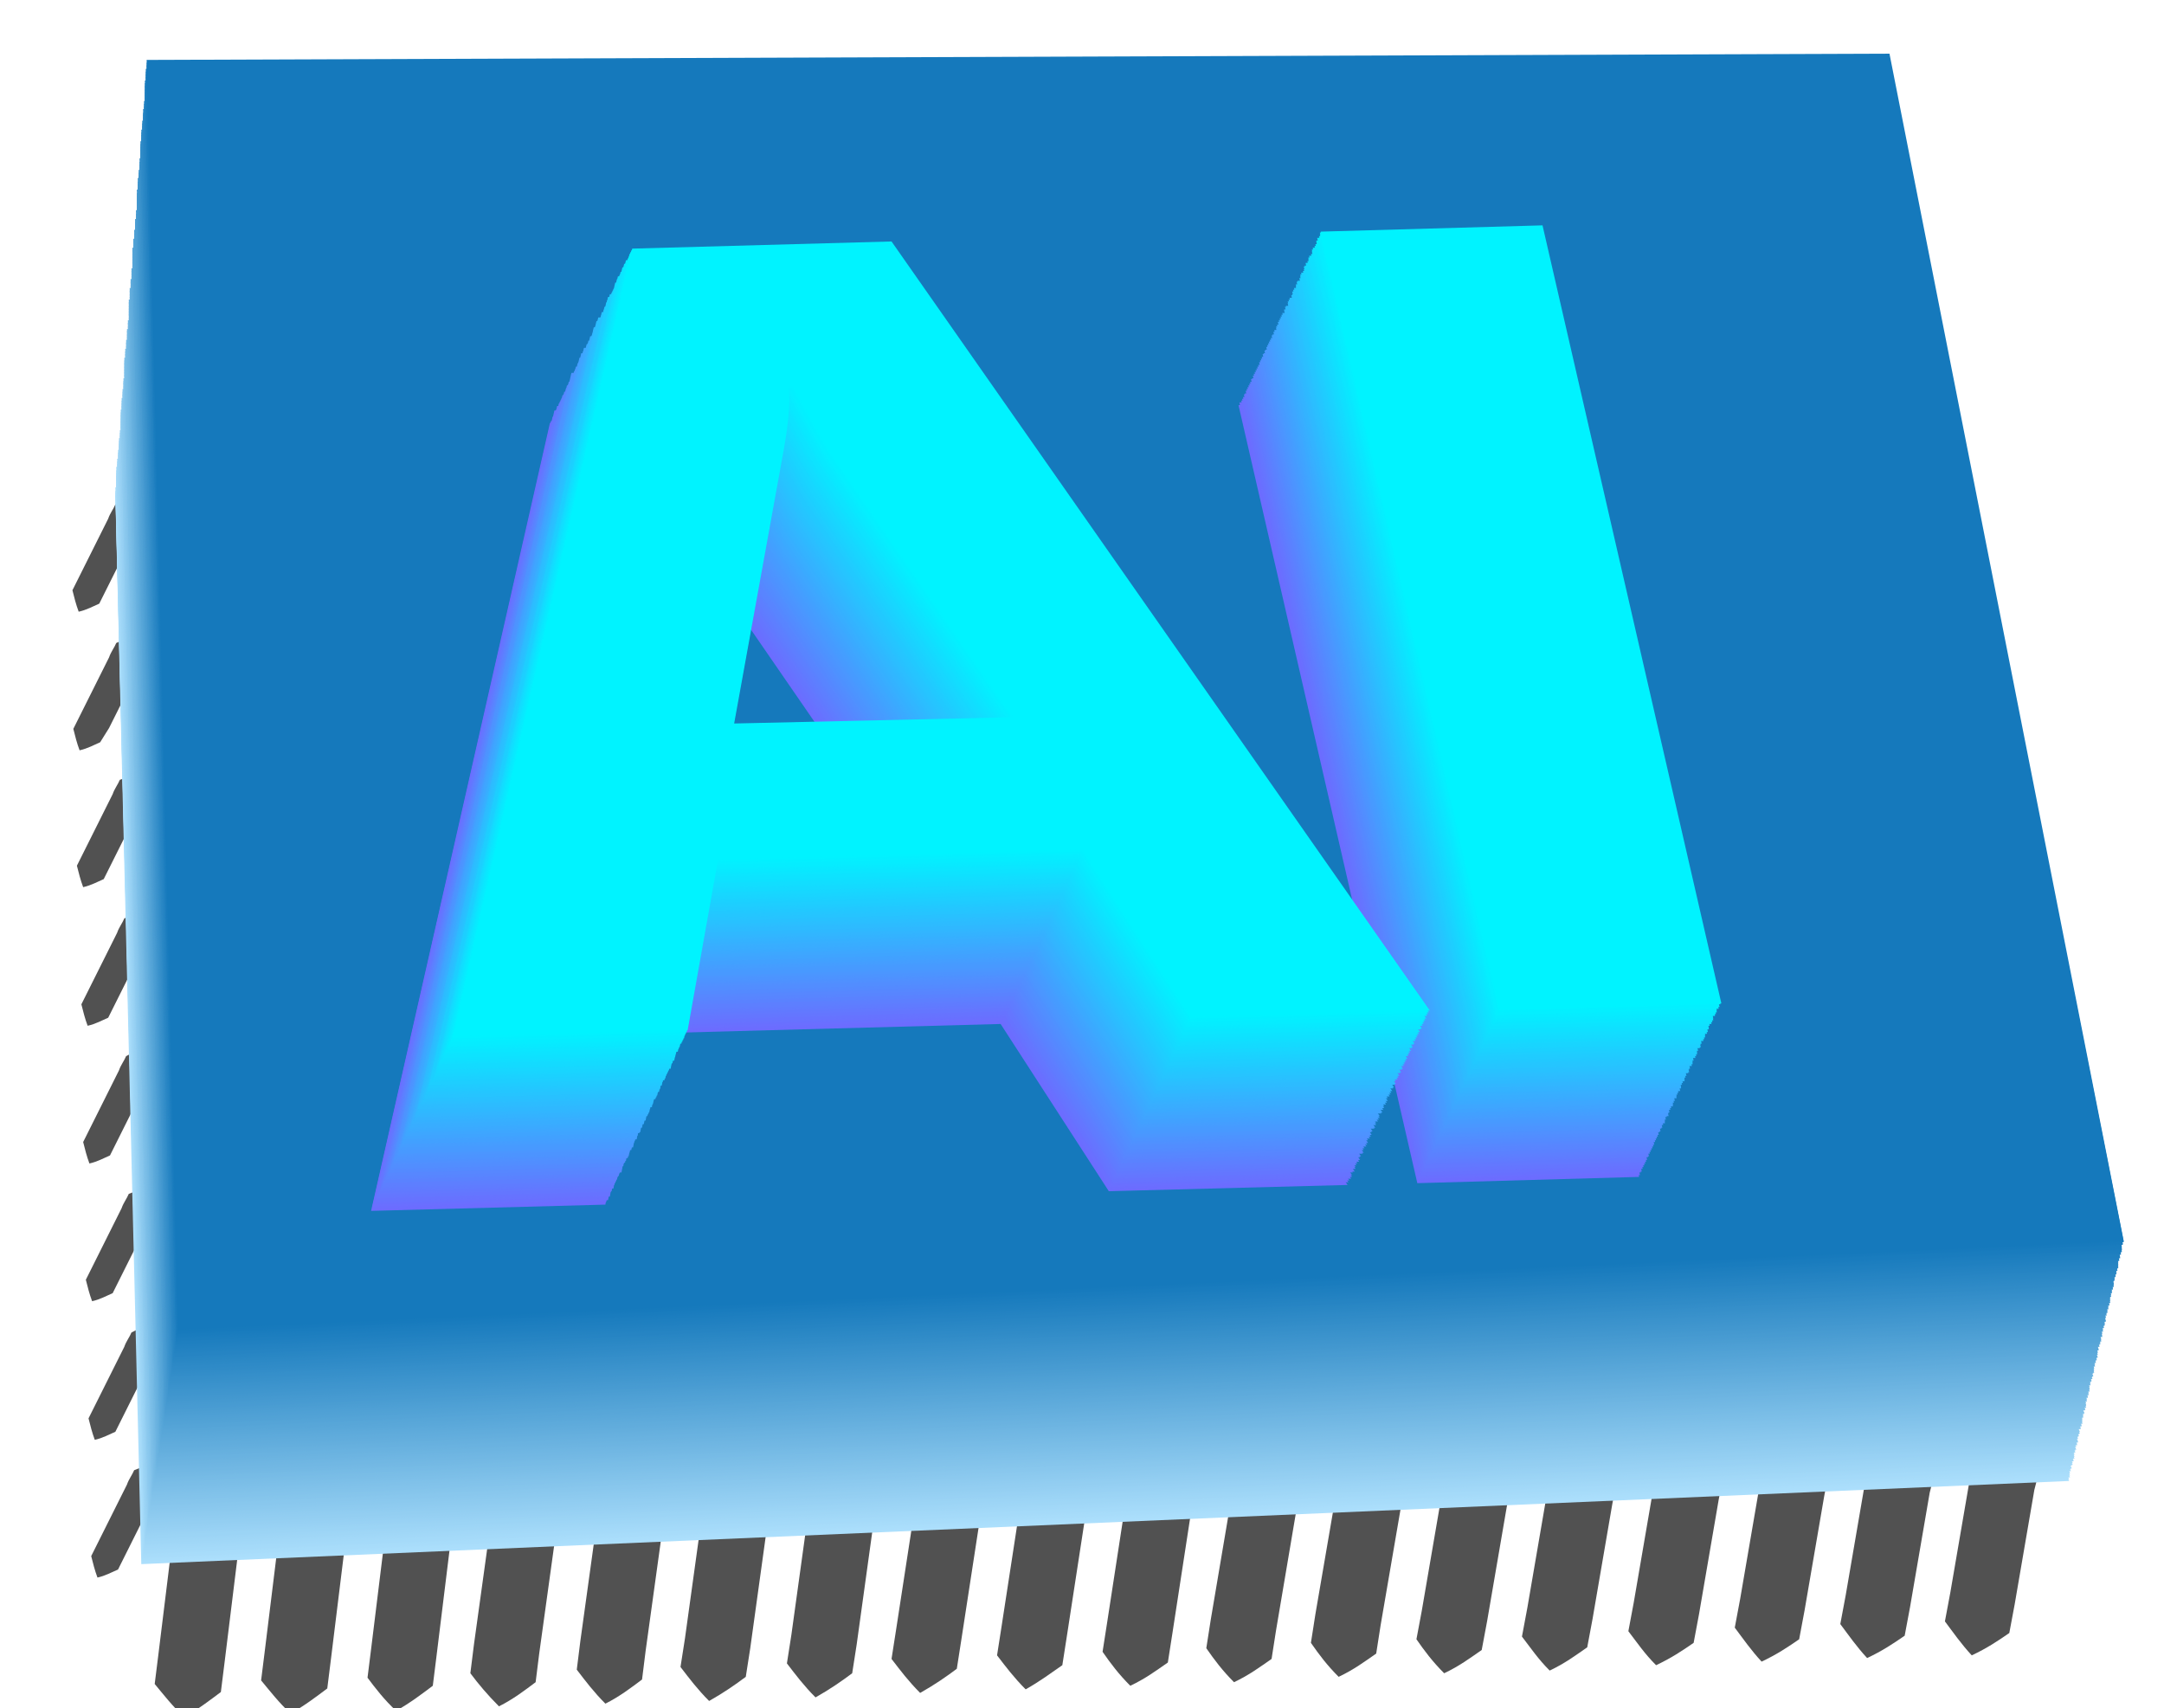 <?xml version="1.0" encoding="utf-8"?>
<!-- Generator: Adobe Illustrator 21.1.0, SVG Export Plug-In . SVG Version: 6.00 Build 0)  -->
<svg version="1.1" id="圖層_1" xmlns="http://www.w3.org/2000/svg" xmlns:xlink="http://www.w3.org/1999/xlink" x="0px" y="0px"
	 viewBox="0 0 242 191" style="enable-background:new 0 0 242 191;" xml:space="preserve">
<style type="text/css">
	.st0{fill:#515151;}
	.st1{fill:#ACDFFC;}
	.st2{fill:#ABDEFC;}
	.st3{fill:#AADEFB;}
	.st4{fill:#A9DDFB;}
	.st5{fill:#A8DCFA;}
	.st6{fill:#A7DCFA;}
	.st7{fill:#A6DBF9;}
	.st8{fill:#A5DAF9;}
	.st9{fill:#A4DAF9;}
	.st10{fill:#A3D9F8;}
	.st11{fill:#A2D8F8;}
	.st12{fill:#A1D8F7;}
	.st13{fill:#A0D7F7;}
	.st14{fill:#9FD6F6;}
	.st15{fill:#9ED6F6;}
	.st16{fill:#9DD5F6;}
	.st17{fill:#9CD4F5;}
	.st18{fill:#9BD4F5;}
	.st19{fill:#9AD3F4;}
	.st20{fill:#99D2F4;}
	.st21{fill:#98D1F4;}
	.st22{fill:#97D1F3;}
	.st23{fill:#96D0F3;}
	.st24{fill:#95CFF2;}
	.st25{fill:#94CFF2;}
	.st26{fill:#93CEF1;}
	.st27{fill:#92CDF1;}
	.st28{fill:#91CDF1;}
	.st29{fill:#90CCF0;}
	.st30{fill:#8FCBF0;}
	.st31{fill:#8ECBEF;}
	.st32{fill:#8DCAEF;}
	.st33{fill:#8CC9EE;}
	.st34{fill:#8BC9EE;}
	.st35{fill:#8AC8EE;}
	.st36{fill:#89C7ED;}
	.st37{fill:#88C7ED;}
	.st38{fill:#87C6EC;}
	.st39{fill:#86C5EC;}
	.st40{fill:#85C5EB;}
	.st41{fill:#84C4EB;}
	.st42{fill:#83C3EB;}
	.st43{fill:#82C3EA;}
	.st44{fill:#81C2EA;}
	.st45{fill:#80C1E9;}
	.st46{fill:#7FC1E9;}
	.st47{fill:#7EC0E9;}
	.st48{fill:#7DBFE8;}
	.st49{fill:#7CBFE8;}
	.st50{fill:#7BBEE7;}
	.st51{fill:#7ABDE7;}
	.st52{fill:#79BDE6;}
	.st53{fill:#78BCE6;}
	.st54{fill:#77BBE6;}
	.st55{fill:#76BBE5;}
	.st56{fill:#75BAE5;}
	.st57{fill:#74B9E4;}
	.st58{fill:#73B8E4;}
	.st59{fill:#72B8E3;}
	.st60{fill:#71B7E3;}
	.st61{fill:#70B6E3;}
	.st62{fill:#6FB6E2;}
	.st63{fill:#6EB5E2;}
	.st64{fill:#6DB4E1;}
	.st65{fill:#6CB4E1;}
	.st66{fill:#6BB3E0;}
	.st67{fill:#6AB2E0;}
	.st68{fill:#69B2E0;}
	.st69{fill:#68B1DF;}
	.st70{fill:#67B0DF;}
	.st71{fill:#66B0DE;}
	.st72{fill:#65AFDE;}
	.st73{fill:#64AEDD;}
	.st74{fill:#63AEDD;}
	.st75{fill:#62ADDD;}
	.st76{fill:#61ACDC;}
	.st77{fill:#60ACDC;}
	.st78{fill:#5FABDB;}
	.st79{fill:#5EAADB;}
	.st80{fill:#5DAADB;}
	.st81{fill:#5CA9DA;}
	.st82{fill:#5BA8DA;}
	.st83{fill:#5AA8D9;}
	.st84{fill:#59A7D9;}
	.st85{fill:#58A6D8;}
	.st86{fill:#57A6D8;}
	.st87{fill:#56A5D8;}
	.st88{fill:#55A4D7;}
	.st89{fill:#54A4D7;}
	.st90{fill:#53A3D6;}
	.st91{fill:#52A2D6;}
	.st92{fill:#51A2D5;}
	.st93{fill:#50A1D5;}
	.st94{fill:#4FA0D5;}
	.st95{fill:#4EA0D4;}
	.st96{fill:#4D9FD4;}
	.st97{fill:#4C9ED3;}
	.st98{fill:#4B9DD3;}
	.st99{fill:#4A9DD2;}
	.st100{fill:#499CD2;}
	.st101{fill:#489BD2;}
	.st102{fill:#479BD1;}
	.st103{fill:#469AD1;}
	.st104{fill:#4599D0;}
	.st105{fill:#4499D0;}
	.st106{fill:#4398CF;}
	.st107{fill:#4297CF;}
	.st108{fill:#4197CF;}
	.st109{fill:#4096CE;}
	.st110{fill:#3F95CE;}
	.st111{fill:#3E95CD;}
	.st112{fill:#3D94CD;}
	.st113{fill:#3C93CD;}
	.st114{fill:#3B93CC;}
	.st115{fill:#3A92CC;}
	.st116{fill:#3991CB;}
	.st117{fill:#3891CB;}
	.st118{fill:#3790CA;}
	.st119{fill:#368FCA;}
	.st120{fill:#358FCA;}
	.st121{fill:#348EC9;}
	.st122{fill:#338DC9;}
	.st123{fill:#328DC8;}
	.st124{fill:#318CC8;}
	.st125{fill:#308BC7;}
	.st126{fill:#2F8BC7;}
	.st127{fill:#2E8AC7;}
	.st128{fill:#2D89C6;}
	.st129{fill:#2C89C6;}
	.st130{fill:#2B88C5;}
	.st131{fill:#2A87C5;}
	.st132{fill:#2987C4;}
	.st133{fill:#2886C4;}
	.st134{fill:#2785C4;}
	.st135{fill:#2684C3;}
	.st136{fill:#2584C3;}
	.st137{fill:#2483C2;}
	.st138{fill:#2382C2;}
	.st139{fill:#2282C2;}
	.st140{fill:#2181C1;}
	.st141{fill:#2080C1;}
	.st142{fill:#1F80C0;}
	.st143{fill:#1E7FC0;}
	.st144{fill:#1D7EBF;}
	.st145{fill:#1C7EBF;}
	.st146{fill:#1B7DBF;}
	.st147{fill:#1A7CBE;}
	.st148{fill:#197CBE;}
	.st149{fill:#187BBD;}
	.st150{fill:#177ABD;}
	.st151{fill:#167ABC;}
	.st152{fill:#1579BC;}
	.st153{fill:#6C6CFF;}
	.st154{fill:#6B6DFF;}
	.st155{fill:#6A6FFF;}
	.st156{fill:#6870FF;}
	.st157{fill:#6772FF;}
	.st158{fill:#6673FF;}
	.st159{fill:#6575FF;}
	.st160{fill:#6476FF;}
	.st161{fill:#6378FF;}
	.st162{fill:#6179FF;}
	.st163{fill:#607BFF;}
	.st164{fill:#5F7CFF;}
	.st165{fill:#5E7EFF;}
	.st166{fill:#5D7FFF;}
	.st167{fill:#5B81FF;}
	.st168{fill:#5A82FF;}
	.st169{fill:#5984FF;}
	.st170{fill:#5885FF;}
	.st171{fill:#5787FF;}
	.st172{fill:#5588FF;}
	.st173{fill:#548AFF;}
	.st174{fill:#538BFF;}
	.st175{fill:#528DFF;}
	.st176{fill:#518EFF;}
	.st177{fill:#5090FF;}
	.st178{fill:#4E91FF;}
	.st179{fill:#4D93FF;}
	.st180{fill:#4C94FF;}
	.st181{fill:#4B96FF;}
	.st182{fill:#4A97FF;}
	.st183{fill:#4899FF;}
	.st184{fill:#479AFF;}
	.st185{fill:#469BFF;}
	.st186{fill:#459DFF;}
	.st187{fill:#449EFF;}
	.st188{fill:#42A0FF;}
	.st189{fill:#41A1FF;}
	.st190{fill:#40A3FF;}
	.st191{fill:#3FA4FF;}
	.st192{fill:#3EA6FF;}
	.st193{fill:#3DA7FF;}
	.st194{fill:#3BA9FF;}
	.st195{fill:#3AAAFF;}
	.st196{fill:#39ACFF;}
	.st197{fill:#38ADFF;}
	.st198{fill:#37AFFF;}
	.st199{fill:#35B0FF;}
	.st200{fill:#34B2FF;}
	.st201{fill:#33B3FF;}
	.st202{fill:#32B5FF;}
	.st203{fill:#31B6FF;}
	.st204{fill:#2FB8FF;}
	.st205{fill:#2EB9FF;}
	.st206{fill:#2DBBFF;}
	.st207{fill:#2CBCFF;}
	.st208{fill:#2BBEFF;}
	.st209{fill:#2ABFFF;}
	.st210{fill:#28C1FF;}
	.st211{fill:#27C2FF;}
	.st212{fill:#26C4FF;}
	.st213{fill:#25C5FF;}
	.st214{fill:#24C6FF;}
	.st215{fill:#22C8FF;}
	.st216{fill:#21C9FF;}
	.st217{fill:#20CBFF;}
	.st218{fill:#1FCCFF;}
	.st219{fill:#1ECEFF;}
	.st220{fill:#1CCFFF;}
	.st221{fill:#1BD1FF;}
	.st222{fill:#1AD2FF;}
	.st223{fill:#19D4FF;}
	.st224{fill:#18D5FF;}
	.st225{fill:#17D7FF;}
	.st226{fill:#15D8FF;}
	.st227{fill:#14DAFF;}
	.st228{fill:#13DBFF;}
	.st229{fill:#12DDFF;}
	.st230{fill:#11DEFF;}
	.st231{fill:#0FE0FF;}
	.st232{fill:#0EE1FF;}
	.st233{fill:#0DE3FF;}
	.st234{fill:#0CE4FF;}
	.st235{fill:#0BE6FF;}
	.st236{fill:#09E7FF;}
	.st237{fill:#08E9FF;}
	.st238{fill:#07EAFF;}
	.st239{fill:#06ECFF;}
	.st240{fill:#05EDFF;}
	.st241{fill:#04EFFF;}
	.st242{fill:#02F0FF;}
	.st243{fill:#01F2FF;}
	.st244{fill:#00F3FF;}
</style>
<g>
	<g>
		<g>
			<path class="st0" d="M15.2,55.5c0.3,0.8,0.5,1.6,0.7,2.4c-0.3,0.5-0.6,1.1-0.8,1.6l-1.6,3.2l-1.6,3.2l-0.8,1.6
				c-0.7,0.3-1.4,0.7-2.3,0.9c-0.3-0.8-0.5-1.6-0.7-2.4l0.8-1.6l1.6-3.2l1.6-3.2c0.2-0.6,0.6-1.1,0.8-1.6
				C13.6,56.1,14.4,55.8,15.2,55.5z"/>
		</g>
		<g>
			<path class="st0" d="M15.5,71c0.3,0.8,0.5,1.6,0.7,2.4c-0.3,0.5-0.6,1.1-0.8,1.6l-1.6,3.2l-1.6,3.2L11.2,83
				c-0.7,0.3-1.4,0.7-2.3,0.9c-0.3-0.8-0.5-1.6-0.7-2.4l0.8-1.6l1.6-3.2l1.6-3.2c0.2-0.6,0.6-1.1,0.8-1.6
				C13.9,71.5,14.6,71.1,15.5,71z"/>
		</g>
		<g>
			<path class="st0" d="M15.8,86.3c0.3,0.8,0.5,1.6,0.7,2.4c-0.3,0.5-0.6,1.1-0.8,1.6L14,93.5l-1.6,3.2l-0.8,1.6
				c-0.7,0.3-1.4,0.7-2.3,0.9c-0.3-0.8-0.5-1.6-0.7-2.4l0.8-1.6l1.6-3.2l1.6-3.2c0.2-0.6,0.6-1.1,0.8-1.6
				C14.3,86.9,14.9,86.6,15.8,86.3z"/>
		</g>
		<g>
			<path class="st0" d="M16.2,101.8c0.3,0.8,0.5,1.6,0.7,2.4c-0.3,0.5-0.6,1.1-0.8,1.6l-1.6,3.2l-1.6,3.2l-0.8,1.6
				c-0.7,0.3-1.4,0.7-2.3,0.9c-0.3-0.8-0.5-1.6-0.7-2.4l0.8-1.6l1.6-3.2l1.6-3.2c0.2-0.6,0.6-1.1,0.8-1.6
				C14.5,102.4,15.3,102,16.2,101.8z"/>
		</g>
		<g>
			<path class="st0" d="M16.4,117.2c0.3,0.8,0.5,1.6,0.7,2.4c-0.3,0.5-0.6,1.1-0.8,1.6l-1.6,3.2l-1.6,3.2l-0.8,1.6
				c-0.7,0.3-1.4,0.7-2.3,0.9c-0.3-0.8-0.5-1.6-0.7-2.4l0.8-1.6l1.6-3.2l1.6-3.2c0.2-0.6,0.6-1.1,0.8-1.6
				C14.8,117.7,15.6,117.5,16.4,117.2z"/>
		</g>
		<g>
			<path class="st0" d="M16.7,132.6c0.3,0.8,0.5,1.6,0.7,2.4c-0.3,0.5-0.6,1.1-0.8,1.6l-1.6,3.2l-1.6,3.2l-0.8,1.6
				c-0.7,0.3-1.4,0.7-2.3,0.9c-0.3-0.8-0.5-1.6-0.7-2.4l0.8-1.6l1.6-3.2l1.6-3.2c0.2-0.6,0.6-1.1,0.8-1.6
				C15.2,133.2,15.8,132.9,16.7,132.6z"/>
		</g>
		<g>
			<path class="st0" d="M17,148.1c0.3,0.8,0.5,1.6,0.7,2.4c-0.3,0.5-0.6,1.1-0.8,1.6l-1.6,3.2l-1.6,3.2l-0.8,1.6
				c-0.7,0.3-1.4,0.7-2.3,0.9c-0.3-0.8-0.5-1.6-0.7-2.4l0.8-1.6l1.6-3.2l1.6-3.2c0.2-0.6,0.6-1.1,0.8-1.6
				C15.4,148.6,16.2,148.3,17,148.1z"/>
		</g>
		<g>
			<path class="st0" d="M17.3,163.5c0.3,0.8,0.5,1.6,0.7,2.4c-0.3,0.5-0.6,1.1-0.8,1.6l-1.6,3.2l-1.6,3.2l-0.8,1.6
				c-0.7,0.3-1.4,0.7-2.3,0.9c-0.3-0.8-0.5-1.6-0.7-2.4l0.8-1.6l1.6-3.2l1.6-3.2c0.2-0.6,0.6-1.1,0.8-1.6
				C15.7,164.1,16.5,163.8,17.3,163.5z"/>
		</g>
	</g>
	<g>
		<g>
			<path class="st0" d="M23.8,166.1c1.4,1.2,2.4,2.5,3.3,3.7c-0.2,1.1-0.3,2.1-0.4,3.2l-0.8,6.5l-0.8,6.5l-0.4,3.2
				c-1.2,0.9-2.5,1.9-4.1,2.8c-1.3-1.2-2.3-2.5-3.3-3.7l0.4-3.2l0.8-6.5l0.8-6.5c0.1-1.1,0.3-2.1,0.3-3.3
				C21,168,22.2,167,23.8,166.1z"/>
		</g>
		<g>
			<path class="st0" d="M35.7,165.7c1.4,1.3,2.3,2.5,3.3,3.7c-0.2,1.1-0.3,2.1-0.4,3.2l-0.8,6.5l-0.8,6.5l-0.4,3.2
				c-1.2,0.9-2.5,1.9-4.1,2.8c-1.3-1.2-2.3-2.5-3.3-3.7l0.4-3.2l0.8-6.5l0.8-6.5c0.1-1.1,0.3-2.1,0.4-3.2
				C32.8,167.6,34,166.6,35.7,165.7z"/>
		</g>
		<g>
			<path class="st0" d="M47.6,165.4c1.4,1.3,2.3,2.5,3.3,3.7c-0.2,1.1-0.3,2.1-0.5,3.2l-0.8,6.5l-0.8,6.5l-0.4,3.2
				c-1.2,0.9-2.5,1.9-4.1,2.8c-1.3-1.2-2.3-2.5-3.2-3.7l0.4-3.2l0.8-6.5l0.8-6.5c0.2-1.1,0.3-2.1,0.4-3.2
				C44.6,167.2,45.8,166.2,47.6,165.4z"/>
		</g>
		<g>
			<path class="st0" d="M59.3,165c1.4,1.3,2.3,2.5,3.3,3.7c-0.2,1.1-0.3,2.1-0.5,3.2l-0.9,6.5l-0.9,6.5l-0.4,3.2
				c-1.2,0.9-2.5,1.9-4.1,2.7c-1.3-1.3-2.3-2.5-3.2-3.7l0.4-3.2l0.9-6.5l0.9-6.5c0.2-1.1,0.3-2.1,0.4-3.2
				C56.5,166.8,57.7,165.9,59.3,165z"/>
		</g>
		<g>
			<path class="st0" d="M71.2,164.6c1.4,1.3,2.3,2.5,3.3,3.8c-0.2,1.1-0.3,2.1-0.5,3.2l-0.9,6.5l-0.9,6.5l-0.4,3.2
				c-1.2,0.9-2.5,1.9-4.1,2.7c-1.3-1.3-2.2-2.5-3.2-3.8l0.4-3.2l0.9-6.5l0.9-6.5c0.2-1.1,0.3-2.1,0.4-3.2
				C68.3,166.4,69.5,165.5,71.2,164.6z"/>
		</g>
		<g>
			<path class="st0" d="M83,164.3c1.4,1.3,2.3,2.5,3.2,3.8c-0.2,1.1-0.3,2.1-0.5,3.2l-0.9,6.5l-0.9,6.5l-0.5,3.2
				c-1.2,0.9-2.5,1.8-4.1,2.7c-1.3-1.3-2.2-2.5-3.2-3.8l0.5-3.2l0.9-6.5l0.9-6.5c0.2-1.1,0.3-2.1,0.4-3.2
				C80.2,166,81.4,165.1,83,164.3z"/>
		</g>
		<g>
			<path class="st0" d="M94.9,163.9c1.4,1.3,2.3,2.5,3.2,3.8c-0.2,1.1-0.3,2.1-0.5,3.2l-0.9,6.5l-0.9,6.5l-0.5,3.2
				c-1.2,0.9-2.5,1.8-4.1,2.7c-1.3-1.3-2.2-2.5-3.2-3.8l0.5-3.2l0.9-6.5l0.9-6.5c0.2-1.1,0.3-2.1,0.4-3.2
				C92,165.6,93.3,164.7,94.9,163.9z"/>
		</g>
		<g>
			<path class="st0" d="M106.8,163.4c1.4,1.3,2.3,2.5,3.2,3.8c-0.2,1.1-0.3,2.1-0.5,3.2l-1,6.5l-1,6.5l-0.5,3.2
				c-1.2,0.9-2.5,1.8-4.1,2.7c-1.3-1.3-2.2-2.5-3.2-3.8l0.5-3.2l1-6.5l1-6.5c0.2-1.1,0.3-2.1,0.4-3.2
				C103.8,165.2,105,164.3,106.8,163.4z"/>
		</g>
		<g>
			<path class="st0" d="M118.6,163c1.4,1.3,2.3,2.5,3.2,3.8c-0.2,1.1-0.3,2.1-0.5,3.2l-1,6.5l-1,6.5l-0.5,3.2
				c-1.3,0.9-2.5,1.8-4.1,2.7c-1.3-1.3-2.2-2.5-3.2-3.8l0.5-3.2l1-6.5l1-6.5c0.2-1.1,0.3-2.1,0.5-3.2
				C115.7,164.8,116.9,163.9,118.6,163z"/>
		</g>
		<g>
			<path class="st0" d="M130.5,162.7c1.3,1.3,2.3,2.5,3.2,3.8c-0.2,1.1-0.3,2.1-0.6,3.2l-1,6.5l-1,6.5l-0.5,3.2
				c-1.3,0.9-2.5,1.8-4.2,2.6c-1.3-1.3-2.2-2.5-3.1-3.8l0.5-3.2l1-6.5l1-6.5c0.2-1.1,0.4-2.1,0.5-3.2
				C127.5,164.4,128.8,163.5,130.5,162.7z"/>
		</g>
		<g>
			<path class="st0" d="M142.3,162.3c1.3,1.3,2.2,2.5,3.2,3.8c-0.2,1.1-0.3,2.1-0.6,3.2l-1.1,6.5l-1.1,6.5l-0.5,3.2
				c-1.3,0.9-2.5,1.8-4.2,2.6c-1.3-1.3-2.2-2.5-3.1-3.8l0.5-3.2l1.1-6.5l1.1-6.5c0.2-1.1,0.4-2.1,0.5-3.2
				C139.4,164,140.6,163.1,142.3,162.3z"/>
		</g>
		<g>
			<path class="st0" d="M154.1,161.9c1.3,1.3,2.2,2.5,3.1,3.8c-0.2,1.1-0.4,2.1-0.6,3.2l-1.1,6.4l-1.1,6.4l-0.5,3.2
				c-1.3,0.9-2.5,1.8-4.2,2.6c-1.3-1.3-2.2-2.5-3.1-3.8l0.5-3.2l1.1-6.4l1.1-6.4c0.2-1.1,0.4-2.1,0.5-3.2
				C151.2,163.6,152.5,162.7,154.1,161.9z"/>
		</g>
		<g>
			<path class="st0" d="M166,161.5c1.3,1.3,2.2,2.5,3.1,3.8c-0.2,1.1-0.4,2.1-0.6,3.2l-1.1,6.4l-1.1,6.4l-0.6,3.2
				c-1.3,0.9-2.5,1.8-4.2,2.6c-1.3-1.3-2.2-2.5-3.1-3.8l0.6-3.2l1.1-6.4l1.1-6.4c0.2-1.1,0.4-2.1,0.5-3.2
				C163,163.2,164.3,162.3,166,161.5z"/>
		</g>
		<g>
			<path class="st0" d="M177.8,161.2c1.3,1.3,2.2,2.5,3.1,3.8c-0.2,1.1-0.4,2.1-0.6,3.2l-1.1,6.4l-1.1,6.4l-0.6,3.2
				c-1.3,0.9-2.5,1.8-4.2,2.6c-1.3-1.3-2.1-2.5-3.1-3.8l0.6-3.2l1.1-6.4l1.1-6.4c0.2-1.1,0.4-2.1,0.5-3.2
				C174.9,162.8,176.2,162,177.8,161.2z"/>
		</g>
		<g>
			<path class="st0" d="M189.7,160.7c1.3,1.3,2.2,2.6,3.1,3.8c-0.2,1.1-0.4,2.1-0.6,3.2l-1.1,6.4l-1.1,6.4l-0.6,3.2
				c-1.3,0.9-2.5,1.7-4.2,2.5c-1.3-1.3-2.1-2.5-3.1-3.8l0.6-3.2l1.1-6.4l1.1-6.4c0.2-1.1,0.4-2.1,0.5-3.2
				C186.7,162.5,188,161.6,189.7,160.7z"/>
		</g>
		<g>
			<path class="st0" d="M201.5,160.3c1.3,1.3,2.2,2.6,3.1,3.8c-0.2,1.1-0.4,2.1-0.6,3.2l-1.1,6.4l-1.1,6.4l-0.6,3.2
				c-1.3,0.9-2.5,1.7-4.2,2.5c-1.2-1.3-2.1-2.6-3-3.8l0.6-3.2l1.1-6.4l1.1-6.4c0.2-1.1,0.4-2.1,0.6-3.2
				C198.6,162.1,199.8,161.2,201.5,160.3z"/>
		</g>
		<g>
			<path class="st0" d="M213.4,159.9c1.3,1.3,2.2,2.6,3.1,3.8c-0.2,1.1-0.4,2.1-0.7,3.2l-1.1,6.4l-1.1,6.4l-0.6,3.2
				c-1.3,0.9-2.5,1.7-4.2,2.5c-1.2-1.3-2.1-2.6-3-3.8l0.6-3.2l1.1-6.4l1.1-6.4c0.2-1.1,0.4-2.1,0.6-3.2
				C210.4,161.6,211.7,160.7,213.4,159.9z"/>
		</g>
		<g>
			<path class="st0" d="M225.2,159.6c1.3,1.3,2.2,2.6,3,3.8c-0.2,1.1-0.4,2.1-0.7,3.2l-1.1,6.4l-1.1,6.4l-0.6,3.2
				c-1.3,0.9-2.5,1.7-4.2,2.5c-1.2-1.3-2.1-2.6-3-3.8l0.6-3.2l1.1-6.4l1.1-6.4c0.2-1.1,0.4-2.1,0.6-3.2
				C222.2,161.2,223.5,160.3,225.2,159.6z"/>
		</g>
	</g>
	<g>
		<polygon class="st1" points="231.4,165.6 15.8,174.9 12.9,55.4 170.6,55.3 		"/>
		<polygon class="st2" points="231.4,165.4 15.9,174.6 12.9,55.1 170.9,55 		"/>
		<polygon class="st3" points="231.5,165.2 15.9,174.5 12.9,54.9 171.2,54.7 		"/>
		<polygon class="st4" points="231.5,165 15.9,174.3 12.9,54.5 171.4,54.4 		"/>
		<polygon class="st5" points="231.5,164.8 16,174.2 13,54.2 171.7,54 		"/>
		<polygon class="st6" points="231.5,164.7 16,174 13,53.9 172,53.7 		"/>
		<polygon class="st7" points="231.6,164.5 16,173.8 13,53.5 172.3,53.4 		"/>
		<polygon class="st8" points="231.6,164.3 16.1,173.7 13,53.2 172.5,53.1 		"/>
		<polygon class="st9" points="231.7,164.2 16.1,173.5 13,52.9 172.8,52.7 		"/>
		<polygon class="st10" points="231.7,163.9 16.1,173.3 13,52.6 173.1,52.4 		"/>
		<polygon class="st11" points="231.8,163.8 16.2,173.1 13,52.2 173.3,52.1 		"/>
		<polygon class="st12" points="231.8,163.6 16.2,172.9 13.1,51.9 173.6,51.7 		"/>
		<polygon class="st13" points="231.9,163.4 16.2,172.8 13.1,51.6 173.9,51.4 		"/>
		<polygon class="st14" points="231.9,163.3 16.2,172.6 13.1,51.3 174.1,51.1 		"/>
		<polygon class="st15" points="232,163.1 16.2,172.4 13.2,50.9 174.4,50.8 		"/>
		<polygon class="st16" points="232,162.9 16.2,172.3 13.2,50.6 174.7,50.4 		"/>
		<polygon class="st17" points="232,162.7 16.3,172.1 13.2,50.3 175,50.1 		"/>
		<polygon class="st18" points="232,162.5 16.3,172 13.3,49.9 175.2,49.8 		"/>
		<polygon class="st19" points="232.1,162.4 16.3,171.7 13.3,49.6 175.5,49.5 		"/>
		<polygon class="st20" points="232.1,162.2 16.4,171.5 13.3,49.3 175.8,49.1 		"/>
		<polygon class="st21" points="232.2,162.1 16.4,171.4 13.3,49 176,48.8 		"/>
		<polygon class="st22" points="232.2,161.8 16.4,171.2 13.4,48.7 176.3,48.5 		"/>
		<polygon class="st23" points="232.3,161.6 16.5,171.1 13.4,48.4 176.6,48.1 		"/>
		<polygon class="st24" points="232.3,161.5 16.5,170.9 13.4,48.1 176.8,47.8 		"/>
		<polygon class="st25" points="232.4,161.3 16.5,170.7 13.5,47.7 177.1,47.5 		"/>
		<polygon class="st26" points="232.4,161.2 16.5,170.6 13.5,47.4 177.4,47.2 		"/>
		<polygon class="st27" points="232.4,160.9 16.6,170.3 13.5,47.1 177.7,46.8 		"/>
		<polygon class="st28" points="232.4,160.7 16.6,170.2 13.5,46.8 177.9,46.5 		"/>
		<polygon class="st29" points="232.5,160.6 16.6,170 13.5,46.4 178.2,46.2 		"/>
		<polygon class="st30" points="232.5,160.4 16.6,169.8 13.5,46.1 178.5,45.9 		"/>
		<polygon class="st31" points="232.6,160.3 16.6,169.7 13.5,45.8 178.7,45.5 		"/>
		<polygon class="st32" points="232.6,160.1 16.6,169.5 13.6,45.4 179,45.2 		"/>
		<polygon class="st33" points="232.7,159.8 16.7,169.3 13.6,45.1 179.3,44.9 		"/>
		<polygon class="st34" points="232.7,159.7 16.7,169.2 13.6,44.8 179.5,44.5 		"/>
		<polygon class="st35" points="232.8,159.5 16.7,169 13.6,44.5 179.8,44.2 		"/>
		<polygon class="st36" points="232.8,159.4 16.8,168.8 13.7,44.1 180.1,43.9 		"/>
		<polygon class="st37" points="232.9,159.2 16.8,168.6 13.7,43.8 180.4,43.6 		"/>
		<polygon class="st38" points="232.9,159 16.8,168.4 13.7,43.5 180.6,43.2 		"/>
		<polygon class="st39" points="232.9,158.8 16.9,168.3 13.8,43.2 180.8,42.9 		"/>
		<polygon class="st40" points="232.9,158.6 16.9,168.1 13.8,42.8 181.2,42.6 		"/>
		<polygon class="st41" points="233,158.5 16.9,167.9 13.8,42.6 181.4,42.3 		"/>
		<polygon class="st42" points="233,158.3 17,167.8 13.8,42.3 181.7,41.9 		"/>
		<polygon class="st43" points="233.1,158.1 17,167.6 13.9,41.9 182,41.6 		"/>
		<polygon class="st44" points="233.1,158 17,167.4 13.9,41.6 182.2,41.3 		"/>
		<polygon class="st45" points="233.2,157.7 17,167.2 13.9,41.3 182.5,41 		"/>
		<polygon class="st46" points="233.2,157.6 17,167 13.9,41 182.8,40.6 		"/>
		<polygon class="st47" points="233.3,157.4 17,166.9 13.9,40.6 183.1,40.3 		"/>
		<polygon class="st48" points="233.3,157.2 17.1,166.7 13.9,40.3 183.3,40 		"/>
		<polygon class="st49" points="233.3,157.1 17.1,166.6 13.9,40 183.5,39.6 		"/>
		<polygon class="st50" points="233.3,156.9 17.1,166.4 14,39.6 183.9,39.3 		"/>
		<polygon class="st51" points="233.4,156.7 17.2,166.2 14,39.3 184.1,39 		"/>
		<polygon class="st52" points="233.4,156.5 17.2,166 14,39 184.4,38.7 		"/>
		<polygon class="st53" points="233.5,156.3 17.2,165.8 14.1,38.7 184.7,38.3 		"/>
		<polygon class="st54" points="233.5,156.2 17.3,165.7 14.1,38.3 184.9,38 		"/>
		<polygon class="st55" points="233.6,156 17.3,165.5 14.1,38 185.2,37.7 		"/>
		<polygon class="st56" points="233.6,155.8 17.3,165.3 14.2,37.7 185.5,37.4 		"/>
		<polygon class="st57" points="233.7,155.6 17.4,165.2 14.2,37.4 185.7,37 		"/>
		<polygon class="st58" points="233.7,155.4 17.4,165 14.2,37 186,36.7 		"/>
		<polygon class="st59" points="233.7,155.3 17.4,164.8 14.2,36.8 186.2,36.4 		"/>
		<polygon class="st60" points="233.7,155.1 17.5,164.7 14.3,36.5 186.6,36 		"/>
		<polygon class="st61" points="233.8,154.9 17.5,164.4 14.3,36.1 186.8,35.7 		"/>
		<polygon class="st62" points="233.8,154.7 17.5,164.3 14.3,35.8 187.1,35.4 		"/>
		<polygon class="st63" points="233.9,154.5 17.5,164.1 14.4,35.5 187.4,35.1 		"/>
		<polygon class="st64" points="233.9,154.4 17.5,163.9 14.4,35.1 187.6,34.7 		"/>
		<polygon class="st65" points="234,154.2 17.5,163.8 14.4,34.8 187.9,34.4 		"/>
		<polygon class="st66" points="234,154 17.6,163.6 14.4,34.5 188.2,34.1 		"/>
		<polygon class="st67" points="234.1,153.9 17.6,163.4 14.4,34.2 188.4,33.8 		"/>
		<polygon class="st68" points="234.1,153.6 17.6,163.3 14.4,33.8 188.7,33.4 		"/>
		<polygon class="st69" points="234.2,153.5 17.7,163 14.4,33.5 188.9,33.1 		"/>
		<polygon class="st70" points="234.2,153.3 17.7,162.9 14.5,33.2 189.3,32.8 		"/>
		<polygon class="st71" points="234.2,153.1 17.7,162.7 14.5,32.9 189.5,32.4 		"/>
		<polygon class="st72" points="234.2,153 17.8,162.5 14.5,32.5 189.8,32.1 		"/>
		<polygon class="st73" points="234.3,152.8 17.8,162.4 14.5,32.2 190.1,31.8 		"/>
		<polygon class="st74" points="234.3,152.6 17.8,162.2 14.6,31.9 190.3,31.5 		"/>
		<polygon class="st75" points="234.4,152.4 17.9,162.1 14.6,31.5 190.6,31.1 		"/>
		<polygon class="st76" points="234.4,152.2 17.9,161.9 14.6,31.2 190.8,30.8 		"/>
		<polygon class="st77" points="234.5,152.1 17.9,161.7 14.7,30.9 191.1,30.5 		"/>
		<polygon class="st78" points="234.5,151.9 17.9,161.5 14.7,30.6 191.4,30.2 		"/>
		<polygon class="st79" points="234.6,151.8 17.9,161.3 14.7,30.3 191.6,29.8 		"/>
		<polygon class="st80" points="234.6,151.5 17.9,161.2 14.7,30 192,29.5 		"/>
		<polygon class="st81" points="234.6,151.3 18,161 14.8,29.7 192.2,29.2 		"/>
		<polygon class="st82" points="234.6,151.2 18,160.8 14.8,29.3 192.5,28.8 		"/>
		<polygon class="st83" points="234.7,151 18,160.7 14.8,29 192.8,28.5 		"/>
		<polygon class="st84" points="234.7,150.9 18.1,160.5 14.8,28.7 193,28.2 		"/>
		<polygon class="st85" points="234.8,150.6 18.1,160.3 14.8,28.4 193.3,27.9 		"/>
		<polygon class="st86" points="234.8,150.4 18.1,160.1 14.8,28 193.5,27.5 		"/>
		<polygon class="st87" points="234.9,150.3 18.2,159.9 14.8,27.7 193.8,27.2 		"/>
		<polygon class="st88" points="234.9,150.1 18.2,159.8 14.9,27.4 194.1,26.9 		"/>
		<polygon class="st89" points="235,150 18.2,159.6 14.9,27 194.3,26.6 		"/>
		<polygon class="st90" points="235,149.8 18.3,159.4 14.9,26.7 194.7,26.2 		"/>
		<polygon class="st91" points="235.1,149.5 18.3,159.3 15,26.4 194.9,25.9 		"/>
		<polygon class="st92" points="235.1,149.4 18.3,159.1 15,26.1 195.2,25.6 		"/>
		<polygon class="st93" points="235.1,149.2 18.4,158.9 15,25.7 195.5,25.2 		"/>
		<polygon class="st94" points="235.1,149.1 18.4,158.7 15.1,25.4 195.7,24.9 		"/>
		<polygon class="st95" points="235.2,148.9 18.4,158.5 15.1,25.1 196,24.6 		"/>
		<polygon class="st96" points="235.2,148.7 18.4,158.4 15.1,24.8 196.2,24.3 		"/>
		<polygon class="st97" points="235.3,148.5 18.4,158.2 15.1,24.5 196.5,23.9 		"/>
		<polygon class="st98" points="235.3,148.3 18.4,158 15.2,24.2 196.8,23.6 		"/>
		<polygon class="st99" points="235.4,148.2 18.5,157.9 15.2,23.9 197,23.3 		"/>
		<polygon class="st100" points="235.4,148 18.5,157.7 15.2,23.5 197.4,23 		"/>
		<polygon class="st101" points="235.5,147.8 18.5,157.6 15.3,23.2 197.6,22.6 		"/>
		<polygon class="st102" points="235.5,147.7 18.6,157.4 15.3,22.9 197.9,22.3 		"/>
		<polygon class="st103" points="235.5,147.4 18.6,157.2 15.3,22.6 198.2,22 		"/>
		<polygon class="st104" points="235.5,147.3 18.6,157 15.3,22.2 198.4,21.7 		"/>
		<polygon class="st105" points="235.6,147.1 18.7,156.8 15.3,21.9 198.7,21.3 		"/>
		<polygon class="st106" points="235.6,146.9 18.7,156.7 15.3,21.6 198.9,21 		"/>
		<polygon class="st107" points="235.7,146.8 18.7,156.5 15.3,21.2 199.2,20.7 		"/>
		<polygon class="st108" points="235.7,146.6 18.8,156.3 15.4,20.9 199.5,20.3 		"/>
		<polygon class="st109" points="235.8,146.4 18.8,156.2 15.4,20.6 199.7,20 		"/>
		<polygon class="st110" points="235.8,146.2 18.8,156 15.4,20.3 200.1,19.7 		"/>
		<polygon class="st111" points="235.9,146 18.8,155.8 15.4,19.9 200.3,19.4 		"/>
		<polygon class="st112" points="235.9,145.9 18.8,155.6 15.5,19.6 200.5,19 		"/>
		<polygon class="st113" points="236,145.7 18.8,155.4 15.5,19.3 200.8,18.7 		"/>
		<polygon class="st114" points="236,145.5 18.9,155.3 15.5,19 201.1,18.4 		"/>
		<polygon class="st115" points="236,145.3 18.9,155.1 15.6,18.7 201.4,18.1 		"/>
		<polygon class="st116" points="236,145.1 18.9,154.9 15.6,18.4 201.6,17.7 		"/>
		<polygon class="st117" points="236.1,145 19,154.8 15.6,18.1 201.9,17.4 		"/>
		<polygon class="st118" points="236.1,144.8 19,154.6 15.6,17.7 202.2,17.1 		"/>
		<polygon class="st119" points="236.2,144.6 19,154.4 15.7,17.4 202.4,16.7 		"/>
		<polygon class="st120" points="236.2,144.4 19.1,154.2 15.7,17.1 202.8,16.4 		"/>
		<polygon class="st121" points="236.3,144.2 19.1,154 15.7,16.7 203,16.1 		"/>
		<polygon class="st122" points="236.3,144.1 19.1,153.9 15.7,16.4 203.2,15.8 		"/>
		<polygon class="st123" points="236.4,143.9 19.2,153.7 15.7,16.1 203.5,15.4 		"/>
		<polygon class="st124" points="236.4,143.7 19.2,153.6 15.7,15.8 203.8,15.1 		"/>
		<polygon class="st125" points="236.4,143.6 19.2,153.4 15.8,15.4 204.1,14.8 		"/>
		<polygon class="st126" points="236.4,143.3 19.3,153.2 15.8,15.1 204.3,14.5 		"/>
		<polygon class="st127" points="236.5,143.2 19.3,153.1 15.8,14.8 204.6,14.1 		"/>
		<polygon class="st128" points="236.5,143 19.3,152.8 15.8,14.5 204.9,13.8 		"/>
		<polygon class="st129" points="236.6,142.8 19.3,152.7 15.9,14.1 205.1,13.5 		"/>
		<polygon class="st130" points="236.6,142.7 19.3,152.5 15.9,13.8 205.5,13.1 		"/>
		<polygon class="st131" points="236.7,142.5 19.3,152.3 15.9,13.5 205.7,12.8 		"/>
		<polygon class="st132" points="236.7,142.3 19.4,152.2 16,13.1 205.9,12.5 		"/>
		<polygon class="st133" points="236.8,142.1 19.4,152 16,12.8 206.2,12.2 		"/>
		<polygon class="st134" points="236.8,141.9 19.4,151.8 16,12.6 206.5,11.8 		"/>
		<polygon class="st135" points="236.9,141.8 19.5,151.7 16,12.2 206.8,11.5 		"/>
		<polygon class="st136" points="236.9,141.6 19.5,151.4 16.1,11.9 207,11.2 		"/>
		<polygon class="st137" points="236.9,141.4 19.5,151.3 16.1,11.6 207.3,10.9 		"/>
		<polygon class="st138" points="236.9,141.2 19.6,151.1 16.1,11.3 207.6,10.5 		"/>
		<polygon class="st139" points="237,141 19.6,150.9 16.2,10.9 207.8,10.2 		"/>
		<polygon class="st140" points="237,140.9 19.6,150.8 16.2,10.6 208.1,9.9 		"/>
		<polygon class="st141" points="237.1,140.7 19.7,150.6 16.2,10.3 208.4,9.5 		"/>
		<polygon class="st142" points="237.1,140.6 19.7,150.4 16.2,10 208.6,9.2 		"/>
		<polygon class="st143" points="237.2,140.3 19.7,150.3 16.2,9.6 208.9,8.9 		"/>
		<polygon class="st144" points="237.2,140.1 19.7,150 16.2,9.3 209.2,8.6 		"/>
		<polygon class="st145" points="237.3,140 19.7,149.9 16.2,9 209.5,8.2 		"/>
		<polygon class="st146" points="237.3,139.8 19.7,149.7 16.3,8.6 209.7,7.9 		"/>
		<polygon class="st147" points="237.3,139.7 19.8,149.5 16.3,8.3 210,7.6 		"/>
		<polygon class="st148" points="237.3,139.5 19.8,149.4 16.3,8 210.3,7.3 		"/>
		<polygon class="st149" points="237.4,139.2 19.8,149.2 16.3,7.7 210.5,6.9 		"/>
		<polygon class="st150" points="237.4,139.1 19.9,149.1 16.4,7.3 210.8,6.6 		"/>
		<polygon class="st151" points="237.5,138.9 19.9,148.9 16.4,7 211.1,6.3 		"/>
		<polygon class="st152" points="237.5,138.8 19.9,148.7 16.4,6.7 211.3,6 		"/>
	</g>
	<g>
		<g>
			<path class="st153" d="M104.1,99.6L83.7,70c-1.6-2.6-2.9-5.1-4.2-7.4H79c0.2,2.1-0.1,4.7-0.7,7.9L73,100.3L104.1,99.6z
				 M150.7,132.5l-26.7,0.7l-12.1-18.7l-40.8,1.1l-3.4,19.1l-26.2,0.7l20-88.1l29.2-0.7L150.7,132.5z"/>
			<path class="st153" d="M183.3,131.6l-24.8,0.7l-20-87l24.8-0.7L183.3,131.6z"/>
		</g>
		<g>
			<path class="st154" d="M104.2,99.4L83.8,69.8c-1.6-2.6-2.9-5.1-4.2-7.4h-0.5c0.2,2.1-0.1,4.7-0.7,7.9l-5.4,29.8L104.2,99.4z
				 M150.8,132.2l-26.7,0.7L112,114.2l-40.8,1.1l-3.4,19.1l-26.2,0.7l20-88l29.2-0.7L150.8,132.2z"/>
			<polygon class="st154" points="183.4,131.4 158.6,132 138.6,45 163.5,44.4 			"/>
		</g>
		<g>
			<path class="st155" d="M104.3,99.2L83.9,69.6c-1.6-2.6-2.9-5.1-4.2-7.4h-0.5c0.2,2.1-0.1,4.7-0.7,7.9l-5.4,29.8L104.3,99.2z
				 M150.9,132l-26.7,0.7l-12-18.7l-40.8,1.1l-3.4,19.1l-26.2,0.7l20-88.1l29.2-0.7L150.9,132z"/>
			<polygon class="st155" points="183.5,131.1 158.7,131.8 138.8,44.8 163.6,44.1 			"/>
		</g>
		<g>
			<path class="st156" d="M104.4,99L83.9,69.4c-1.6-2.6-2.9-5.1-4.2-7.4h-0.5c0.2,2.1-0.1,4.7-0.7,7.9l-5.4,29.8L104.4,99z
				 M151.1,131.8l-26.7,0.7l-12.1-18.7l-40.8,1.1L68,134l-26.2,0.7l20-88.1l29.2-0.7L151.1,131.8z"/>
			<polygon class="st156" points="183.6,131 158.8,131.6 138.9,44.6 163.7,44 			"/>
		</g>
		<g>
			<path class="st157" d="M104.5,98.8L84.1,69.2c-1.6-2.6-2.9-5.1-4.2-7.4h-0.5c0.2,2.1-0.1,4.7-0.7,7.9l-5.4,29.8L104.5,98.8z
				 M151.2,131.6l-26.7,0.7l-12.1-18.7l-40.8,1.1l-3.4,19.1l-26.2,0.7l20-88.1L91,45.7L151.2,131.6z"/>
			<polygon class="st157" points="183.7,130.7 158.9,131.4 139,44.4 163.8,43.7 			"/>
		</g>
		<g>
			<path class="st158" d="M104.6,98.5L84.2,68.9c-1.6-2.6-2.9-5.1-4.2-7.4h-0.5c0.2,2.1-0.1,4.7-0.7,7.9l-5.4,29.8L104.6,98.5z
				 M151.2,131.4l-26.7,0.7l-12.1-18.7l-40.8,1.1l-3.4,19.1l-26.2,0.7l20-88.1l29.2-0.7L151.2,131.4z"/>
			<polygon class="st158" points="183.8,130.5 159,131.1 139.1,44.1 163.8,43.5 			"/>
		</g>
		<g>
			<path class="st159" d="M104.7,98.4L84.3,68.8c-1.6-2.6-2.9-5.1-4.2-7.4h-0.5c0.2,2.1-0.1,4.7-0.7,7.9l-5.4,29.8L104.7,98.4z
				 M151.3,131.1l-26.7,0.7l-12.1-18.7l-40.8,1.1l-3.4,19.1L42,134l20-88.1l29.2-0.7L151.3,131.1z"/>
			<polygon class="st159" points="183.9,130.3 159.1,131 139.2,44 164,43.3 			"/>
		</g>
		<g>
			<path class="st160" d="M104.8,98.1L84.3,68.5c-1.6-2.6-2.9-5.1-4.2-7.4h-0.5c0.2,2.1-0.1,4.7-0.7,7.9l-5.4,29.8L104.8,98.1z
				 M151.5,131l-26.7,0.7L112.6,113l-40.8,1.1l-3.4,19.1l-26.2,0.7l20-88.1L91.3,45L151.5,131z"/>
			<polygon class="st160" points="184,130.1 159.3,130.7 139.3,43.7 164.1,43.1 			"/>
		</g>
		<g>
			<path class="st161" d="M105,97.9L84.5,68.3c-1.6-2.6-2.9-5.1-4.2-7.4h-0.5c0.2,2.1-0.1,4.7-0.7,7.9l-5.4,29.8L105,97.9z
				 M151.6,130.7l-26.7,0.7l-12.1-18.7l-40.8,1.1l-3.4,19.1l-26.2,0.7l20-88.1l29.2-0.7L151.6,130.7z"/>
			<polygon class="st161" points="184.1,129.9 159.3,130.6 139.4,43.5 164.2,42.8 			"/>
		</g>
		<g>
			<path class="st162" d="M105,97.7L84.6,68.1c-1.6-2.6-2.9-5.1-4.2-7.4h-0.5c0.2,2.1-0.1,4.7-0.7,7.9l-5.4,29.8L105,97.7z
				 M151.6,130.5l-26.7,0.7l-12.1-18.7L72,113.6l-3.4,19.1l-26.2,0.7l19.9-88l29.2-0.7L151.6,130.5z"/>
			<polygon class="st162" points="184.2,129.7 159.4,130.3 139.5,43.3 164.2,42.7 			"/>
		</g>
		<g>
			<path class="st163" d="M105.1,97.5L84.7,67.9c-1.6-2.6-2.9-5.1-4.2-7.4H80c0.2,2.1-0.1,4.7-0.7,7.9L74,98.2L105.1,97.5z
				 M151.7,130.3l-26.7,0.7l-12.1-18.7l-40.8,1.1l-3.4,19.1l-26.2,0.7l20-88.1l29.2-0.7L151.7,130.3z"/>
			<polygon class="st163" points="184.3,129.4 159.5,130.1 139.6,43.1 164.4,42.4 			"/>
		</g>
		<g>
			<path class="st164" d="M105.2,97.3L84.8,67.7c-1.6-2.6-2.9-5.1-4.2-7.4h-0.5c0.2,2.1-0.1,4.7-0.7,7.9L74,98L105.2,97.3z
				 M151.8,130.1l-26.7,0.7L113,112.1l-40.8,1.1l-3.4,19.1l-26.2,0.7l20-88.1l29.2-0.7L151.8,130.1z"/>
			<polygon class="st164" points="184.4,129.3 159.7,129.9 139.7,42.9 164.5,42.3 			"/>
		</g>
		<g>
			<path class="st165" d="M105.3,97L84.8,67.4c-1.6-2.6-2.9-5.1-4.2-7.4h-0.5c0.2,2.1-0.1,4.7-0.7,7.9l-5.4,29.8L105.3,97z
				 M152,129.9l-26.7,0.7l-12.1-18.7L72.3,113l-3.4,19.1l-26.2,0.7l20-88.1L91.8,44L152,129.9z"/>
			<polygon class="st165" points="184.5,129 159.7,129.7 139.8,42.7 164.6,42 			"/>
		</g>
		<g>
			<path class="st166" d="M105.4,96.9L85,67.3c-1.6-2.6-2.9-5.1-4.2-7.4h-0.5c0.2,2.1-0.1,4.7-0.7,7.9l-5.4,29.8L105.4,96.9z
				 M152.1,129.7l-26.7,0.7l-12.1-18.7l-40.8,1.1L69,131.9l-26.2,0.7l20-88.1l29.2-0.7L152.1,129.7z"/>
			<polygon class="st166" points="184.6,128.8 159.8,129.5 139.9,42.4 164.7,41.8 			"/>
		</g>
		<g>
			<path class="st167" d="M105.5,96.6L85.1,67c-1.6-2.6-2.9-5.1-4.2-7.4h-0.5c0.2,2.1-0.1,4.7-0.7,7.9l-5.4,29.8L105.5,96.6z
				 M152.1,129.4l-26.7,0.7l-12.1-18.7l-40.8,1.1l-3.4,19.1l-26.2,0.7l20-88.1L92,43.5L152.1,129.4z"/>
			<polygon class="st167" points="184.7,128.6 159.9,129.3 140,42.3 164.8,41.6 			"/>
		</g>
		<g>
			<path class="st168" d="M105.6,96.4L85.2,66.8c-1.6-2.6-2.9-5.1-4.2-7.4h-0.5c0.2,2.1-0.1,4.7-0.7,7.9l-5.4,29.8L105.6,96.4z
				 M152.2,129.3l-26.7,0.7l-12.1-18.7l-40.8,1.1l-3.4,19.1l-26.2,0.7l20-88.1L92,43.3L152.2,129.3z"/>
			<polygon class="st168" points="184.8,128.4 160,129 140.1,42 164.9,41.4 			"/>
		</g>
		<g>
			<path class="st169" d="M105.7,96.2L85.2,66.6c-1.6-2.6-2.9-5.1-4.2-7.4h-0.5c0.2,2.1-0.1,4.7-0.7,7.9L74.5,97L105.7,96.2z
				 M152.4,129l-26.7,0.7L113.5,111l-40.8,1.1l-3.4,19.1l-26.2,0.7l20-88.1l29.2-0.7L152.4,129z"/>
			<polygon class="st169" points="184.9,128.2 160.2,128.9 140.2,41.8 165,41.2 			"/>
		</g>
		<g>
			<path class="st170" d="M105.9,96L85.4,66.4c-1.6-2.6-2.9-5.1-4.2-7.4h-0.5c0.2,2.1-0.1,4.7-0.7,7.9l-5.4,29.8L105.9,96z
				 M152.5,128.9l-26.7,0.7l-12.1-18.7l-40.8,1.1l-3.4,19.1l-26.2,0.7l20-88.1l29.2-0.7L152.5,128.9z"/>
			<polygon class="st170" points="185,128 160.2,128.6 140.3,41.6 165.1,41 			"/>
		</g>
		<g>
			<path class="st171" d="M105.9,95.7L85.5,66.1c-1.6-2.6-2.9-5.1-4.2-7.4h-0.5c0.2,2.1-0.1,4.7-0.7,7.9l-5.4,29.8L105.9,95.7z
				 M152.5,128.6l-26.7,0.7l-12.1-18.7l-40.8,1.1l-3.4,19.1l-26.2,0.7l20-88.1l29.2-0.7L152.5,128.6z"/>
			<polygon class="st171" points="185.1,127.7 160.3,128.4 140.4,41.4 165.2,40.7 			"/>
		</g>
		<g>
			<path class="st172" d="M106,95.6L85.6,66c-1.6-2.6-2.9-5.1-4.2-7.4h-0.5c0.2,2.1-0.1,4.7-0.7,7.9l-5.4,29.8L106,95.6z
				 M152.6,128.4l-26.7,0.7l-12.1-18.7L73,111.4l-3.4,19.1l-26.2,0.7l20-88.1l29.2-0.7L152.6,128.4z"/>
			<polygon class="st172" points="185.2,127.5 160.4,128.2 140.5,41.2 165.3,40.5 			"/>
		</g>
		<g>
			<path class="st173" d="M106.1,95.3L85.7,65.7c-1.6-2.6-2.9-5.1-4.2-7.4H81c0.2,2.1-0.1,4.7-0.7,7.9l-5.4,29.8L106.1,95.3z
				 M152.8,128.2l-26.7,0.7L114,110.2l-40.8,1.1l-3.5,19.1l-26.2,0.7l20-88.1l29.2-0.7L152.8,128.2z"/>
			<polygon class="st173" points="185.3,127.3 160.6,128 140.6,41 165.4,40.3 			"/>
		</g>
		<g>
			<path class="st174" d="M106.3,95.2L85.8,65.6c-1.6-2.6-2.9-5.1-4.2-7.4h-0.5c0.2,2.1-0.1,4.7-0.7,7.9l-5.4,29.8L106.3,95.2z
				 M152.9,128l-26.7,0.7L114,110L73.2,111l-3.4,19.1l-26.2,0.7l20-88.1L92.7,42L152.9,128z"/>
			<polygon class="st174" points="185.4,127.1 160.6,127.8 140.7,40.8 165.5,40.1 			"/>
		</g>
		<g>
			<path class="st175" d="M106.3,94.9L85.9,65.3c-1.6-2.6-2.9-5.1-4.2-7.4h-0.5c0.2,2.1-0.1,4.7-0.7,7.9l-5.4,29.8L106.3,94.9z
				 M153,127.8l-26.7,0.7l-12.1-18.7l-40.8,1.1L69.9,130l-26.2,0.7l20-88.1l29.2-0.7L153,127.8z"/>
			<polygon class="st175" points="185.5,126.9 160.7,127.5 140.8,40.5 165.6,39.9 			"/>
		</g>
		<g>
			<path class="st176" d="M106.4,94.7L86,65.1c-1.6-2.6-2.9-5.1-4.2-7.4h-0.5c0.2,2.1-0.1,4.7-0.7,7.9l-5.4,29.8L106.4,94.7z
				 M153,127.5l-26.7,0.7l-12.1-18.7l-40.8,1.1L70,129.8l-26.2,0.7l20-88.1l29.2-0.7L153,127.5z"/>
			<polygon class="st176" points="185.6,126.6 160.8,127.3 140.9,40.3 165.7,39.6 			"/>
		</g>
		<g>
			<path class="st177" d="M106.5,94.5L86.1,64.9c-1.6-2.6-2.9-5.1-4.2-7.4h-0.5c0.2,2.1-0.1,4.7-0.7,7.9l-5.4,29.8L106.5,94.5z
				 M153.2,127.3l-26.7,0.7l-12.1-18.7l-40.8,1.1l-3.4,19.1l-26.2,0.7l20-88.1L93,41.4L153.2,127.3z"/>
			<polygon class="st177" points="185.7,126.5 161,127.1 141,40.1 165.8,39.5 			"/>
		</g>
		<g>
			<path class="st178" d="M106.6,94.3L86.1,64.7c-1.6-2.6-2.9-5.1-4.2-7.4h-0.5c0.2,2.1-0.1,4.7-0.7,7.9L75.4,95L106.6,94.3z
				 M153.3,127.1l-26.7,0.7l-12.1-18.7l-40.8,1.1l-3.4,19.1L44,130l20-88.1l29.2-0.7L153.3,127.1z"/>
			<polygon class="st178" points="185.8,126.2 161.1,126.9 141.1,39.9 165.9,39.2 			"/>
		</g>
		<g>
			<path class="st179" d="M106.8,94.1L86.3,64.5c-1.6-2.6-2.9-5.1-4.2-7.4h-0.5c0.2,2.1-0.1,4.7-0.7,7.9l-5.4,29.8L106.8,94.1z
				 M153.4,126.9l-26.7,0.7l-12.1-18.7L73.7,110l-3.4,19.1L44,129.8l19.9-88.1L93.1,41L153.4,126.9z"/>
			<polygon class="st179" points="185.9,126.1 161.1,126.7 141.2,39.6 166,39 			"/>
		</g>
		<g>
			<path class="st180" d="M106.8,93.9L86.4,64.3c-1.6-2.6-2.9-5.1-4.2-7.4h-0.5c0.2,2.1-0.1,4.7-0.7,7.9l-5.4,29.8L106.8,93.9z
				 M153.4,126.6l-26.7,0.7l-12.1-18.6l-40.8,1.1l-3.4,19.1l-26.2,0.7l20-88.1l29.2-0.7L153.4,126.6z"/>
			<polygon class="st180" points="186,125.8 161.2,126.5 141.3,39.5 166.1,38.8 			"/>
		</g>
		<g>
			<path class="st181" d="M106.9,93.6L86.5,64c-1.6-2.6-2.9-5.1-4.2-7.4h-0.5c0.2,2.1-0.1,4.7-0.7,7.9l-5.4,29.8L106.9,93.6z
				 M153.5,126.5l-26.7,0.7l-12.1-18.7L74,109.5l-3.4,19.1l-26.2,0.7l19.9-88l29.2-0.7L153.5,126.5z"/>
			<polygon class="st181" points="186.2,125.6 161.4,126.2 141.4,39.2 166.2,38.6 			"/>
		</g>
		<g>
			<path class="st182" d="M107,93.4L86.6,63.8c-1.6-2.6-2.9-5.1-4.2-7.4h-0.5c0.2,2.1-0.1,4.7-0.7,7.9l-5.4,29.8L107,93.4z
				 M153.7,126.2L127,127l-12.1-18.7L74,109.3l-3.4,19.1l-26.2,0.7l20-88.1l29.2-0.7L153.7,126.2z"/>
			<polygon class="st182" points="186.2,125.4 161.5,126.1 141.5,39.1 166.3,38.4 			"/>
		</g>
		<g>
			<path class="st183" d="M107.2,93.2L86.7,63.6c-1.6-2.6-2.9-5.1-4.2-7.4h-0.5c0.2,2.1-0.1,4.7-0.7,7.9L76,93.9L107.2,93.2z
				 M153.8,126.1l-26.7,0.7l-12.1-18.7l-40.8,1.1l-3.4,19.1l-26.2,0.7l20-88.1l29.2-0.7L153.8,126.1z"/>
			<polygon class="st183" points="186.3,125.2 161.5,125.8 141.6,38.8 166.4,38.2 			"/>
		</g>
		<g>
			<path class="st184" d="M107.2,93L86.8,63.4c-1.6-2.6-2.9-5.1-4.2-7.4h-0.5c0.2,2.1-0.1,4.7-0.7,7.9l-5.4,29.8L107.2,93z
				 M153.9,125.8l-26.7,0.7L115,107.8l-40.8,1.1L70.8,128l-26.2,0.7l20-88.1l29.2-0.7L153.9,125.8z"/>
			<polygon class="st184" points="186.4,124.9 161.6,125.6 141.7,38.6 166.5,37.9 			"/>
		</g>
		<g>
			<path class="st185" d="M107.3,92.8L86.9,63.2c-1.6-2.6-2.9-5.1-4.2-7.4h-0.5c0.2,2.1-0.1,4.7-0.7,7.9l-5.4,29.8L107.3,92.8z
				 M153.9,125.6l-26.7,0.7l-12.1-18.7l-40.8,1.1l-3.4,19.1l-26.2,0.7l20-88l29.2-0.7L153.9,125.6z"/>
			<polygon class="st185" points="186.6,124.8 161.7,125.4 141.8,38.4 166.6,37.8 			"/>
		</g>
		<g>
			<path class="st186" d="M107.4,92.5L87,62.9c-1.6-2.6-2.9-5.1-4.2-7.4h-0.5c0.2,2.1-0.1,4.7-0.7,7.9l-5.4,29.8L107.4,92.5z
				 M154.1,125.4l-26.7,0.7l-12.1-18.7l-40.8,1.1L71,127.6l-26.2,0.7l20-88.1l29.2-0.7L154.1,125.4z"/>
			<polygon class="st186" points="186.6,124.5 161.9,125.2 141.9,38.2 166.7,37.5 			"/>
		</g>
		<g>
			<path class="st187" d="M107.6,92.4L87.1,62.8c-1.6-2.6-2.9-5.1-4.2-7.4h-0.5c0.2,2.1-0.1,4.7-0.7,7.9l-5.4,29.8L107.6,92.4z
				 M154.2,125.2l-26.7,0.7l-12.1-18.7l-40.8,1.1l-3.4,19.1L44.9,128l19.9-88l29.2-0.7L154.2,125.2z"/>
			<polygon class="st187" points="186.7,124.4 162,125 142,38 166.8,37.4 			"/>
		</g>
		<g>
			<path class="st188" d="M107.7,92.1L87.2,62.5c-1.6-2.6-2.9-5.1-4.2-7.4h-0.5c0.2,2.1-0.1,4.7-0.7,7.9l-5.4,29.8L107.7,92.1z
				 M154.3,125l-26.7,0.7L115.4,107l-40.8,1.1l-3.4,19.1l-26.2,0.7l20-88.1l29.2-0.7L154.3,125z"/>
			<polygon class="st188" points="186.8,124.1 162,124.8 142.1,37.8 166.9,37.1 			"/>
		</g>
		<g>
			<path class="st189" d="M107.7,91.9L87.3,62.3c-1.6-2.6-2.9-5.1-4.2-7.4h-0.5c0.2,2.1-0.1,4.7-0.7,7.9l-5.4,29.8L107.7,91.9z
				 M154.3,124.8l-26.7,0.7l-12.1-18.7l-40.8,1.1L71.3,127L45,127.6l20-88.1l29.2-0.7L154.3,124.8z"/>
			<polygon class="st189" points="186.9,123.9 162.1,124.5 142.2,37.5 167,36.9 			"/>
		</g>
		<g>
			<path class="st190" d="M107.8,91.7L87.4,62.1c-1.6-2.6-2.9-5.1-4.2-7.4h-0.5c0.2,2.1-0.1,4.7-0.7,7.9l-5.4,29.8L107.8,91.7z
				 M154.5,124.5l-26.7,0.7l-12.1-18.7l-40.8,1.1l-3.4,19.1l-26.3,0.7l20-88.1l29.2-0.7L154.5,124.5z"/>
			<polygon class="st190" points="187.1,123.7 162.3,124.4 142.3,37.4 167.1,36.7 			"/>
		</g>
		<g>
			<path class="st191" d="M108,91.5L87.5,61.9c-1.6-2.6-2.9-5.1-4.2-7.4h-0.5c0.2,2.1-0.1,4.7-0.7,7.9l-5.4,29.8L108,91.5z
				 M154.6,124.4l-26.7,0.7l-12.1-18.7l-40.8,1.1l-3.4,19.1l-26.2,0.7l20-88.1l29.2-0.7L154.6,124.4z"/>
			<polygon class="st191" points="187.1,123.5 162.4,124.1 142.4,37.1 167.2,36.5 			"/>
		</g>
		<g>
			<path class="st192" d="M108.1,91.3L87.6,61.7c-1.6-2.6-2.9-5.1-4.2-7.4H83c0.2,2.1-0.1,4.7-0.7,7.9l-5.4,29.8L108.1,91.3z
				 M154.7,124.1l-26.7,0.7l-12.1-18.7L75,107.2l-3.4,19.1L45.3,127l20-88.1l29.2-0.7L154.7,124.1z"/>
			<polygon class="st192" points="187.2,123.3 162.4,124 142.5,36.9 167.3,36.2 			"/>
		</g>
		<g>
			<path class="st193" d="M108.1,91.1L87.7,61.5c-1.6-2.6-2.9-5.1-4.2-7.4H83c0.2,2.1-0.1,4.7-0.7,7.9L77,91.8L108.1,91.1z
				 M154.8,123.9l-26.7,0.7l-12.1-18.7l-40.8,1.1l-3.4,19.1l-26.2,0.7l20-88.1l29.2-0.7L154.8,123.9z"/>
			<polygon class="st193" points="187.3,123.1 162.5,123.7 142.7,36.7 167.4,36 			"/>
		</g>
		<g>
			<path class="st194" d="M108.2,90.8L87.8,61.2c-1.6-2.6-2.9-5.1-4.2-7.4h-0.5c0.2,2.1-0.1,4.7-0.7,7.9l-5.4,29.8L108.2,90.8z
				 M154.8,123.7l-26.7,0.7L116,105.7l-40.8,1.1l-3.4,19.1l-26.2,0.7l20-88.1l29.2-0.7L154.8,123.7z"/>
			<polygon class="st194" points="187.5,122.8 162.7,123.5 142.7,36.5 167.5,35.8 			"/>
		</g>
		<g>
			<path class="st195" d="M108.3,90.7L87.9,61.1c-1.6-2.6-2.9-5.1-4.2-7.4h-0.5c0.2,2.1-0.1,4.7-0.7,7.9l-5.4,29.8L108.3,90.7z
				 M155,123.5l-26.7,0.7l-12.1-18.7l-40.8,1.1l-3.4,19.1l-26.2,0.7l19.9-88l29.2-0.7L155,123.5z"/>
			<polygon class="st195" points="187.5,122.6 162.8,123.3 142.8,36.3 167.6,35.6 			"/>
		</g>
		<g>
			<path class="st196" d="M108.5,90.4L88,60.8c-1.6-2.6-2.9-5.1-4.2-7.4h-0.5c0.2,2.1-0.1,4.7-0.7,7.9l-5.4,29.8L108.5,90.4z
				 M155.1,123.3l-26.7,0.7l-12.1-18.7l-40.8,1.1L72,125.5l-26.2,0.7l20-88.1l29.2-0.7L155.1,123.3z"/>
			<polygon class="st196" points="187.6,122.4 162.9,123.1 142.9,36 167.7,35.4 			"/>
		</g>
		<g>
			<path class="st197" d="M108.6,90.3L88.1,60.7c-1.6-2.6-2.9-5.1-4.2-7.4h-0.5c0.2,2.1-0.1,4.7-0.7,7.9L77.4,91L108.6,90.3z
				 M155.2,123.1l-26.7,0.7l-12.1-18.7l-40.8,1.1l-3.4,19.1l-26.2,0.7l20-88.1L95,37.1L155.2,123.1z"/>
			<polygon class="st197" points="187.7,122.2 162.9,122.9 143,35.8 167.8,35.1 			"/>
		</g>
		<g>
			<path class="st198" d="M108.6,90L88.2,60.4c-1.6-2.6-2.9-5.1-4.2-7.4h-0.5c0.2,2.1-0.1,4.7-0.7,7.9l-5.4,29.8L108.6,90z
				 M155.2,122.8l-26.7,0.7l-12.1-18.7l-40.8,1.1L72.2,125l-26.2,0.7l20-88.1l29.2-0.7L155.2,122.8z"/>
			<polygon class="st198" points="187.9,122 163,122.6 143.1,35.6 167.9,35 			"/>
		</g>
		<g>
			<path class="st199" d="M108.7,89.8L88.3,60.2c-1.6-2.6-2.9-5.1-4.2-7.4h-0.5c0.2,2.1-0.1,4.7-0.7,7.9l-5.4,29.8L108.7,89.8z
				 M155.4,122.6l-26.7,0.7l-12.1-18.7l-40.8,1.1l-3.4,19.1l-26.2,0.7l20-88.1l29.2-0.7L155.4,122.6z"/>
			<polygon class="st199" points="188,121.7 163.2,122.4 143.2,35.4 168,34.7 			"/>
		</g>
		<g>
			<path class="st200" d="M108.9,89.6L88.4,60c-1.6-2.6-2.9-5.1-4.2-7.4h-0.5c0.2,2.1-0.1,4.7-0.7,7.9l-5.4,29.8L108.9,89.6z
				 M155.5,122.4l-26.7,0.7l-12.1-18.7l-40.8,1.1l-3.4,19.1l-26.2,0.7l20-88.1l29.2-0.7L155.5,122.4z"/>
			<polygon class="st200" points="188,121.6 163.3,122.2 143.3,35.2 168.1,34.6 			"/>
		</g>
		<g>
			<path class="st201" d="M109,89.4L88.5,59.8c-1.6-2.6-2.9-5.1-4.2-7.4h-0.5c0.2,2.1-0.1,4.7-0.7,7.9l-5.4,29.8L109,89.4z
				 M155.6,122.2l-26.7,0.7l-12.1-18.7l-40.8,1.1l-3.4,19.1l-26.2,0.7l20-88.1l29.2-0.7L155.6,122.2z"/>
			<polygon class="st201" points="188.1,121.3 163.3,122 143.4,35 168.2,34.3 			"/>
		</g>
		<g>
			<path class="st202" d="M109,89.1L88.6,59.5c-1.6-2.6-2.9-5.1-4.2-7.4h-0.5c0.2,2.1-0.1,4.7-0.7,7.9l-5.4,29.8L109,89.1z
				 M155.7,122l-26.7,0.7L116.8,104L76,105.1l-3.4,19.1l-26.2,0.7l20-88.1L95.5,36L155.7,122z"/>
			<polygon class="st202" points="188.2,121.1 163.4,121.7 143.6,34.7 168.3,34.1 			"/>
		</g>
		<g>
			<path class="st203" d="M109.1,89L88.7,59.3c-1.6-2.6-2.9-5.1-4.2-7.4H84c0.2,2.1-0.1,4.7-0.7,7.9L78,89.7L109.1,89z M155.8,121.7
				l-26.7,0.7L117,103.8l-40.8,1.1L72.7,124l-26.2,0.7l19.9-88.1l29.2-0.7L155.8,121.7z"/>
			<polygon class="st203" points="188.4,120.9 163.6,121.6 143.6,34.6 168.4,33.9 			"/>
		</g>
		<g>
			<path class="st204" d="M109.3,88.7L88.8,59.1c-1.6-2.6-2.9-5.1-4.2-7.4h-0.5c0.2,2.1-0.1,4.7-0.7,7.9l-5.4,29.8L109.3,88.7z
				 M155.9,121.6l-26.7,0.7l-12.1-18.7l-40.8,1.1l-3.4,19.1l-26.2,0.7l19.9-88.1l29.2-0.7L155.9,121.6z"/>
			<polygon class="st204" points="188.4,120.7 163.7,121.3 143.7,34.3 168.5,33.7 			"/>
		</g>
		<g>
			<path class="st205" d="M109.4,88.5L88.9,58.9c-1.6-2.6-2.9-5.1-4.2-7.4h-0.5c0.2,2.1-0.1,4.7-0.7,7.9l-5.4,29.8L109.4,88.5z
				 M156,121.3l-26.7,0.7l-12.1-18.7l-40.8,1.1l-3.4,19.1l-26.2,0.7l20-88.1l29.2-0.7L156,121.3z"/>
			<polygon class="st205" points="188.5,120.5 163.8,121.2 143.8,34.2 168.6,33.5 			"/>
		</g>
		<g>
			<path class="st206" d="M109.5,88.3L89,58.7c-1.6-2.6-2.9-5.1-4.2-7.4h-0.5c0.2,2.1-0.1,4.7-0.7,7.9L78.3,89L109.5,88.3z
				 M156.1,121.2l-26.7,0.7l-12.1-18.7l-40.8,1.1L73,123.4L46.7,124l20-88.1l29.2-0.7L156.1,121.2z"/>
			<polygon class="st206" points="188.6,120.3 163.8,120.9 144,33.9 168.7,33.3 			"/>
		</g>
		<g>
			<path class="st207" d="M109.5,88.1L89.1,58.4c-1.6-2.6-2.9-5.1-4.2-7.4h-0.5c0.2,2.1-0.1,4.7-0.7,7.9l-5.4,29.8L109.5,88.1z
				 M156.1,120.9l-26.7,0.7l-12.1-18.7L76.5,104l-3.4,19.1l-26.2,0.7l20-88.1L96,35L156.1,120.9z"/>
			<polygon class="st207" points="188.8,120 164,120.7 144,33.7 168.8,33 			"/>
		</g>
		<g>
			<path class="st208" d="M109.6,87.9L89.2,58.3c-1.6-2.6-2.9-5.1-4.2-7.4h-0.5c0.2,2.1-0.1,4.7-0.7,7.9l-5.4,29.8L109.6,87.9z
				 M156.3,120.7l-26.7,0.7l-12.1-18.7l-40.8,1.1l-3.4,19.1L47,123.5l19.9-88L96,34.8L156.3,120.7z"/>
			<polygon class="st208" points="188.9,119.9 164.1,120.5 144.1,33.5 168.9,32.9 			"/>
		</g>
		<g>
			<path class="st209" d="M109.8,87.6L89.3,58c-1.6-2.6-2.9-5.1-4.2-7.4h-0.5c0.2,2.1-0.1,4.7-0.7,7.9l-5.4,29.8L109.8,87.6z
				 M156.4,120.5l-26.7,0.7l-12.1-18.7l-40.8,1.1l-3.4,19.1l-26.2,0.7l20-88.1l29.2-0.7L156.4,120.5z"/>
			<polygon class="st209" points="188.9,119.6 164.2,120.3 144.2,33.3 169,32.6 			"/>
		</g>
		<g>
			<path class="st210" d="M109.9,87.5L89.4,57.9c-1.6-2.6-2.9-5.1-4.2-7.4h-0.5c0.2,2.1-0.1,4.7-0.7,7.9l-5.4,29.8L109.9,87.5z
				 M156.5,120.3l-26.7,0.7l-12.1-18.7l-40.8,1.1l-3.4,19.1l-26.2,0.7l20-88.1l29.2-0.7L156.5,120.3z"/>
			<polygon class="st210" points="189,119.5 164.2,120.1 144.4,33 169.1,32.4 			"/>
		</g>
		<g>
			<path class="st211" d="M109.9,87.2L89.5,57.6c-1.6-2.6-2.9-5.1-4.2-7.4h-0.5c0.2,2.1-0.1,4.7-0.7,7.9L78.8,88L109.9,87.2z
				 M156.6,120l-26.7,0.7L117.7,102l-40.8,1.1l-3.4,19.1l-26.2,0.7l20-88l29.2-0.7L156.6,120z"/>
			<polygon class="st211" points="189.2,119.2 164.4,119.9 144.5,32.9 169.2,32.2 			"/>
		</g>
		<g>
			<path class="st212" d="M110,87L89.6,57.4c-1.6-2.6-2.9-5.1-4.2-7.4h-0.5c0.2,2.1-0.1,4.7-0.7,7.9l-5.4,29.8L110,87z M156.7,119.9
				l-26.7,0.7l-12.1-18.7l-40.8,1.1l-3.4,19.1l-26.2,0.7l20-88.1l29.2-0.7L156.7,119.9z"/>
			<polygon class="st212" points="189.3,119 164.5,119.6 144.5,32.6 169.3,32 			"/>
		</g>
		<g>
			<path class="st213" d="M110.2,86.8L89.7,57.2c-1.6-2.6-2.9-5.1-4.2-7.4h-0.5c0.2,2.1-0.1,4.7-0.7,7.9L79,87.6L110.2,86.8z
				 M156.8,119.6l-26.7,0.7L118,101.6l-40.8,1.1l-3.4,19.1l-26.2,0.7l20-88.1l29.2-0.7L156.8,119.6z"/>
			<polygon class="st213" points="189.3,118.8 164.6,119.5 144.6,32.4 169.4,31.8 			"/>
		</g>
		<g>
			<path class="st214" d="M110.3,86.6L89.8,57c-1.6-2.6-2.9-5.1-4.2-7.4h-0.5c0.2,2.1-0.1,4.7-0.7,7.9l-5.4,29.8L110.3,86.6z
				 M156.9,119.5l-26.7,0.7L118,101.5l-40.8,1.1l-3.4,19.1l-26.2,0.7l20-88.1l29.2-0.7L156.9,119.5z"/>
			<polygon class="st214" points="189.4,118.6 164.7,119.2 144.7,32.2 169.6,31.5 			"/>
		</g>
		<g>
			<path class="st215" d="M110.4,86.4L89.9,56.8c-1.6-2.6-2.9-5.1-4.2-7.4h-0.5c0.2,2.1-0.1,4.7-0.7,7.9l-5.4,29.8L110.4,86.4z
				 M157,119.2l-26.7,0.7l-12.1-18.7l-40.8,1.1l-3.4,19.1l-26.2,0.7l20-88.1l29.2-0.7L157,119.2z"/>
			<polygon class="st215" points="189.6,118.3 164.7,119 144.9,32 169.6,31.3 			"/>
		</g>
		<g>
			<path class="st216" d="M110.4,86.2L90,56.6c-1.6-2.6-2.9-5.1-4.2-7.4h-0.5c0.2,2.1-0.1,4.7-0.7,7.9l-5.4,29.8L110.4,86.2z
				 M157.1,119l-26.7,0.7L118.3,101L77.5,102L74,121.2l-26.2,0.7l20-88.1L96.9,33L157.1,119z"/>
			<polygon class="st216" points="189.7,118.1 164.9,118.8 144.9,31.8 169.7,31.1 			"/>
		</g>
		<g>
			<path class="st217" d="M110.6,85.9L90.2,56.3c-1.6-2.6-2.9-5.1-4.2-7.4h-0.5c0.2,2.1-0.1,4.7-0.7,7.9l-5.4,29.8L110.6,85.9z
				 M157.2,118.8l-26.7,0.7l-12.1-18.7l-40.8,1.1L74.1,121l-26.2,0.7l20-88.1L97,32.9L157.2,118.8z"/>
			<polygon class="st217" points="189.8,117.9 165,118.6 145,31.5 169.8,30.9 			"/>
		</g>
		<g>
			<path class="st218" d="M110.7,85.8L90.2,56.2c-1.6-2.6-2.9-5.1-4.2-7.4h-0.5c0.2,2.1-0.1,4.7-0.7,7.9l-5.4,29.8L110.7,85.8z
				 M157.3,118.6l-26.7,0.7l-12.1-18.7l-40.8,1.1l-3.4,19.1L48,121.4l20-88.1l29.2-0.7L157.3,118.6z"/>
			<polygon class="st218" points="189.8,117.7 165.1,118.4 145.1,31.4 169.9,30.7 			"/>
		</g>
		<g>
			<path class="st219" d="M110.8,85.5L90.3,55.9c-1.6-2.6-2.9-5.1-4.2-7.4h-0.5c0.2,2.1-0.1,4.7-0.7,7.9l-5.4,29.8L110.8,85.5z
				 M157.4,118.4l-26.7,0.7l-12.1-18.7l-40.8,1.1l-3.4,19.1L48,121.3l20-88.1l29.2-0.7L157.4,118.4z"/>
			<polygon class="st219" points="189.9,117.5 165.1,118.1 145.3,31.1 170,30.5 			"/>
		</g>
		<g>
			<path class="st220" d="M110.8,85.3L90.4,55.7c-1.6-2.6-2.9-5.1-4.2-7.4h-0.5c0.2,2.1-0.1,4.7-0.7,7.9L79.7,86L110.8,85.3z
				 M157.5,118.1l-26.7,0.7l-12.1-18.7l-40.8,1.1l-3.4,19.1L48.2,121l20-88.1l29.2-0.7L157.5,118.1z"/>
			<polygon class="st220" points="190.1,117.2 165.3,117.9 145.4,30.9 170.1,30.2 			"/>
		</g>
		<g>
			<path class="st221" d="M110.9,85.1L90.5,55.5c-1.6-2.6-2.9-5.1-4.2-7.4h-0.5c0.2,2.1-0.1,4.7-0.7,7.9l-5.4,29.8L110.9,85.1z
				 M157.6,117.9l-26.7,0.7l-12.1-18.7L78,101l-3.4,19.1l-26.2,0.7l20-88.1L97.4,32L157.6,117.9z"/>
			<polygon class="st221" points="190.2,117.1 165.4,117.7 145.4,30.7 170.2,30.1 			"/>
		</g>
		<g>
			<path class="st222" d="M111.1,84.9L90.6,55.3c-1.6-2.6-2.9-5.1-4.2-7.4H86c0.2,2.1-0.1,4.7-0.7,7.9l-5.4,29.8L111.1,84.9z
				 M157.7,117.7l-26.7,0.7l-12.1-18.7l-40.8,1.1l-3.4,19.1l-26.2,0.7l20-88.1l29.2-0.7L157.7,117.7z"/>
			<polygon class="st222" points="190.2,116.8 165.5,117.5 145.5,30.5 170.3,29.8 			"/>
		</g>
		<g>
			<path class="st223" d="M111.2,84.7L90.7,55.1c-1.6-2.6-2.9-5.1-4.2-7.4h-0.5c0.2,2.1-0.1,4.7-0.7,7.9L80,85.4L111.2,84.7z
				 M157.8,117.5l-26.7,0.7l-12.1-18.7l-40.8,1.1l-3.4,19.1l-26.2,0.7l20-88.1l29.2-0.7L157.8,117.5z"/>
			<polygon class="st223" points="190.3,116.7 165.6,117.3 145.7,30.3 170.5,29.6 			"/>
		</g>
		<g>
			<path class="st224" d="M111.3,84.5L90.8,54.9c-1.6-2.6-2.9-5.1-4.2-7.4h-0.5c0.2,2.1-0.1,4.7-0.7,7.9l-5.4,29.8L111.3,84.5z
				 M157.9,117.2l-26.7,0.7l-12-18.6l-40.8,1.1l-3.4,19.1l-26.2,0.7l20-88.1l29.2-0.7L157.9,117.2z"/>
			<polygon class="st224" points="190.5,116.4 165.7,117.1 145.8,30.1 170.5,29.4 			"/>
		</g>
		<g>
			<path class="st225" d="M111.3,84.2L90.9,54.6c-1.6-2.6-2.9-5.1-4.2-7.4h-0.5c0.2,2.1-0.1,4.7-0.7,7.9l-5.4,29.8L111.3,84.2z
				 M158,117.1l-26.7,0.7l-12.1-18.7l-40.8,1.1l-3.4,19.1l-26.2,0.7l20-88.1l29.2-0.7L158,117.1z"/>
			<polygon class="st225" points="190.6,116.2 165.8,116.8 145.8,29.8 170.6,29.2 			"/>
		</g>
		<g>
			<path class="st226" d="M111.5,84L91.1,54.4c-1.6-2.6-2.9-5.1-4.2-7.4h-0.5c0.2,2.1-0.1,4.7-0.7,7.9l-5.4,29.8L111.5,84z
				 M158.1,116.8l-26.7,0.7l-12.1-18.7l-40.8,1.1L75,119l-26.2,0.7l20-88.1L97.9,31L158.1,116.8z"/>
			<polygon class="st226" points="190.7,116 165.9,116.7 145.9,29.7 170.7,29 			"/>
		</g>
		<g>
			<path class="st227" d="M111.6,83.8L91.1,54.2c-1.6-2.6-2.9-5.1-4.2-7.4h-0.5c0.2,2.1-0.1,4.7-0.7,7.9l-5.4,29.8L111.6,83.8z
				 M158.2,116.7l-26.7,0.7l-12.1-18.7l-40.8,1.1l-3.4,19.1l-26.2,0.7l20-88.1L98,30.7L158.2,116.7z"/>
			<polygon class="st227" points="190.7,115.8 166,116.4 146,29.4 170.9,28.8 			"/>
		</g>
		<g>
			<path class="st228" d="M111.7,83.6L91.2,54c-1.6-2.6-2.9-5.1-4.2-7.4h-0.5c0.2,2.1-0.1,4.7-0.7,7.9l-5.4,29.8L111.7,83.6z
				 M158.3,116.4l-26.7,0.7l-12-18.7l-40.8,1.1l-3.4,19.1L49,119.3l20-88.1l29.2-0.7L158.3,116.4z"/>
			<polygon class="st228" points="190.9,115.6 166,116.3 146.2,29.2 170.9,28.5 			"/>
		</g>
		<g>
			<path class="st229" d="M111.7,83.4L91.3,53.8c-1.6-2.6-2.9-5.1-4.2-7.4h-0.5c0.2,2.1-0.1,4.7-0.7,7.9l-5.4,29.8L111.7,83.4z
				 M158.4,116.2l-26.7,0.7l-12.1-18.7l-40.8,1.1l-3.4,19.1L49.1,119l20-88.1l29.2-0.7L158.4,116.2z"/>
			<polygon class="st229" points="191,115.4 166.2,116 146.3,29 171,28.4 			"/>
		</g>
		<g>
			<path class="st230" d="M111.9,83.1L91.5,53.5c-1.6-2.6-2.9-5.1-4.2-7.4h-0.5c0.2,2.1-0.1,4.7-0.7,7.9l-5.4,29.8L111.9,83.1z
				 M158.5,116l-26.7,0.7L119.7,98l-40.8,1.1l-3.4,19.1l-26.2,0.7l20-88.1l29.2-0.7L158.5,116z"/>
			<polygon class="st230" points="191.1,115.1 166.3,115.8 146.3,28.8 171.1,28.1 			"/>
		</g>
		<g>
			<path class="st231" d="M112,83L91.5,53.4c-1.6-2.6-2.9-5.1-4.2-7.4h-0.5c0.2,2.1-0.1,4.7-0.7,7.9l-5.4,29.8L112,83z M158.6,115.8
				l-26.7,0.7l-12.1-18.7L79,98.8L75.5,118l-26.2,0.7l20-88l29.2-0.7L158.6,115.8z"/>
			<polygon class="st231" points="191.1,115 166.4,115.6 146.4,28.6 171.2,27.9 			"/>
		</g>
		<g>
			<path class="st232" d="M112.1,82.7L91.6,53.1c-1.6-2.6-2.9-5.1-4.2-7.4H87c0.2,2.1-0.1,4.7-0.7,7.9l-5.4,29.8L112.1,82.7z
				 M158.7,115.6l-26.7,0.7l-12.1-18.7L79,98.7l-3.4,19.1l-26.2,0.7l20-88.1l29.2-0.7L158.7,115.6z"/>
			<polygon class="st232" points="191.2,114.7 166.4,115.4 146.6,28.4 171.4,27.7 			"/>
		</g>
		<g>
			<path class="st233" d="M112.2,82.6L91.7,53c-1.6-2.6-2.9-5.1-4.2-7.4H87c0.2,2.1-0.1,4.7-0.7,7.9L81,83.3L112.2,82.6z
				 M158.8,115.4l-26.7,0.7L120,97.4l-40.8,1.1l-3.4,19.1l-26.2,0.7l20-88.1l29.2-0.7L158.8,115.4z"/>
			<polygon class="st233" points="191.4,114.5 166.6,115.1 146.7,28.1 171.4,27.5 			"/>
		</g>
		<g>
			<path class="st234" d="M112.3,82.3L91.9,52.7c-1.6-2.6-2.9-5.1-4.2-7.4h-0.5c0.2,2.1-0.1,4.7-0.7,7.9l-5.4,29.8L112.3,82.3z
				 M158.9,115.1l-26.7,0.7l-12.1-18.7l-40.8,1.1l-3.4,19.1L49.6,118l20-88.1l29.2-0.7L158.9,115.1z"/>
			<polygon class="st234" points="191.5,114.3 166.7,115 146.7,27.9 171.5,27.3 			"/>
		</g>
		<g>
			<path class="st235" d="M112.4,82.1L92,52.5c-1.6-2.6-2.9-5.1-4.2-7.4h-0.5c0.2,2.1-0.1,4.7-0.7,7.9l-5.4,29.8L112.4,82.1z
				 M159,115l-26.7,0.7L120.2,97L79.4,98l-3.4,19.1l-26.2,0.7l20-88.1L98.8,29L159,115z"/>
			<polygon class="st235" points="191.6,114.1 166.8,114.7 146.8,27.7 171.6,27 			"/>
		</g>
		<g>
			<path class="st236" d="M112.5,81.9L92,52.3c-1.6-2.6-2.9-5.1-4.2-7.4h-0.5c0.2,2.1-0.1,4.7-0.7,7.9l-5.4,29.8L112.5,81.9z
				 M159.1,114.7l-26.7,0.7l-12.1-18.7l-40.8,1.1L76,116.9l-26.2,0.7l20-88.1l29.2-0.7L159.1,114.7z"/>
			<polygon class="st236" points="191.6,113.9 166.9,114.5 147,27.5 171.8,26.9 			"/>
		</g>
		<g>
			<path class="st237" d="M112.6,81.7L92.1,52.1c-1.6-2.6-2.9-5.1-4.2-7.4h-0.5c0.2,2.1-0.1,4.7-0.7,7.9l-5.4,29.8L112.6,81.7z
				 M159.2,114.5l-26.7,0.7l-12.1-18.7l-40.8,1.1l-3.4,19.1l-26.2,0.7l20-88.1L99,28.6L159.2,114.5z"/>
			<polygon class="st237" points="191.8,113.6 167,114.3 147.1,27.3 171.8,26.6 			"/>
		</g>
		<g>
			<path class="st238" d="M112.6,81.4L92.2,51.8c-1.6-2.6-2.9-5.1-4.2-7.4h-0.5c0.2,2.1-0.1,4.7-0.7,7.9l-5.4,29.8L112.6,81.4z
				 M159.3,114.3l-26.7,0.7l-12.1-18.7l-40.8,1.1l-3.4,19.1L50,117.2l20-88.1l29.2-0.7L159.3,114.3z"/>
			<polygon class="st238" points="191.9,113.4 167.1,114.1 147.2,27 171.9,26.4 			"/>
		</g>
		<g>
			<path class="st239" d="M112.8,81.3L92.4,51.7c-1.6-2.6-2.9-5.1-4.2-7.4h-0.5c0.2,2.1-0.1,4.7-0.7,7.9L81.7,82L112.8,81.3z
				 M159.4,114.1l-26.7,0.7l-12.1-18.7l-40.8,1.1l-3.4,19.1l-26.2,0.7l20-88.1l29.2-0.7L159.4,114.1z"/>
			<polygon class="st239" points="192,113.2 167.2,113.9 147.2,26.9 172,26.2 			"/>
		</g>
		<g>
			<path class="st240" d="M112.9,81L92.4,51.4c-1.6-2.6-2.9-5.1-4.2-7.4h-0.5c0.2,2.1-0.1,4.7-0.7,7.9l-5.4,29.8L112.9,81z
				 M159.5,113.9l-26.7,0.7l-12.1-18.7L79.9,97l-3.4,19.1l-26.2,0.7l20-88.1l29.2-0.7L159.5,113.9z"/>
			<polygon class="st240" points="192,113 167.3,113.6 147.3,26.6 172.2,26 			"/>
		</g>
		<g>
			<path class="st241" d="M113,80.9L92.5,51.3c-1.6-2.6-2.9-5.1-4.2-7.4h-0.5c0.2,2.1-0.1,4.7-0.7,7.9l-5.4,29.8L113,80.9z
				 M159.6,113.6l-26.7,0.7l-12.1-18.7l-40.8,1.1l-3.4,19.1l-26.2,0.7l20-88.1l29.2-0.7L159.6,113.6z"/>
			<polygon class="st241" points="192.2,112.8 167.3,113.5 147.5,26.4 172.3,25.7 			"/>
		</g>
		<g>
			<path class="st242" d="M113.1,80.6L92.6,51c-1.6-2.6-2.9-5.1-4.2-7.4h-0.5c0.2,2.1-0.1,4.7-0.7,7.9l-5.4,29.8L113.1,80.6z
				 M159.7,113.4l-26.7,0.7l-12.1-18.7l-40.8,1.1l-3.4,19.1l-26.2,0.7l20-88.1l29.2-0.7L159.7,113.4z"/>
			<polygon class="st242" points="192.3,112.6 167.5,113.2 147.6,26.2 172.3,25.6 			"/>
		</g>
		<g>
			<path class="st243" d="M113.2,80.4L92.8,50.8c-1.6-2.6-2.9-5.1-4.2-7.4h-0.5c0.2,2.1-0.1,4.7-0.7,7.9l-5.4,29.8L113.2,80.4z
				 M159.8,113.2l-26.7,0.7L121,95.2l-40.8,1.1l-3.4,19.1l-26.2,0.7l20-88.1l29.2-0.7L159.8,113.2z"/>
			<polygon class="st243" points="192.4,112.3 167.6,113 147.6,26 172.4,25.3 			"/>
		</g>
		<g>
			<path class="st244" d="M113.3,80.2L92.9,50.6c-1.6-2.6-2.9-5.1-4.2-7.4h-0.5c0.2,2.1-0.1,4.7-0.7,7.9l-5.4,29.8L113.3,80.2z
				 M159.9,113l-26.7,0.7L121.1,95l-40.8,1.1l-3.4,19.1l-26.2,0.7l20-88.1L99.7,27L159.9,113z"/>
			<path class="st244" d="M192.5,112.2l-24.8,0.7l-20-87l24.8-0.7L192.5,112.2z"/>
		</g>
	</g>
</g>
</svg>
